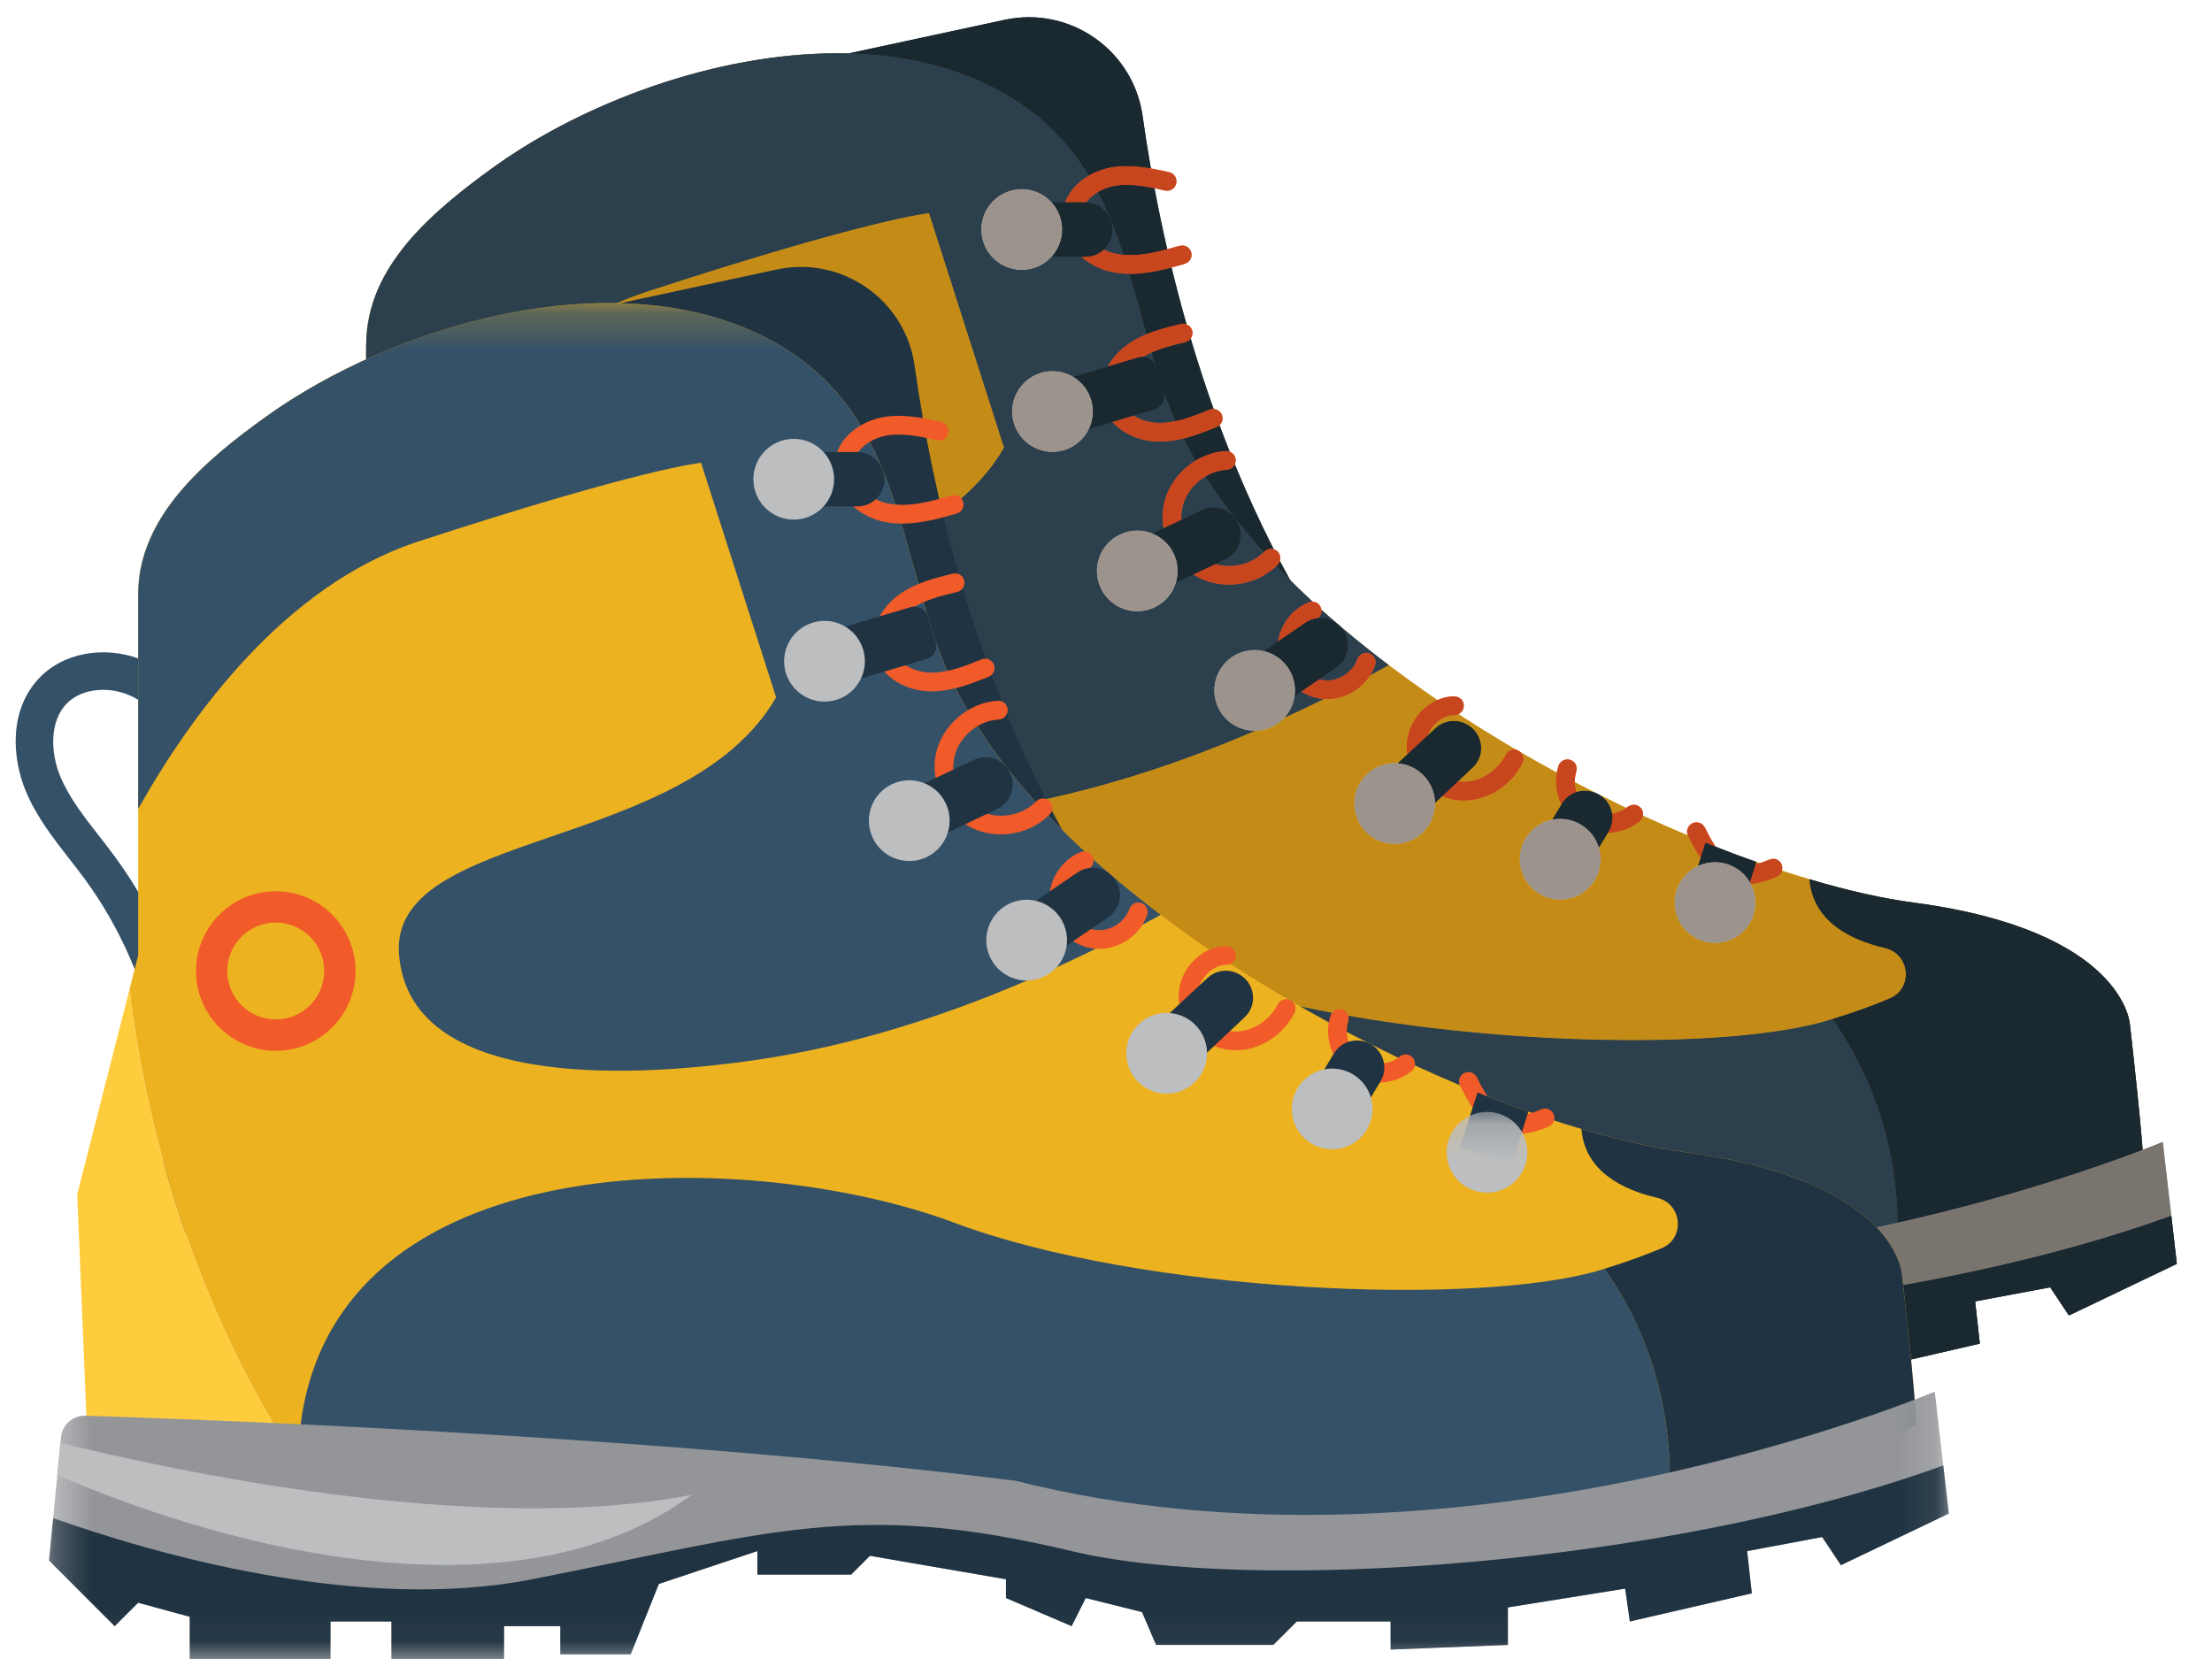 <svg width="60px" height="45px" viewBox="0 0 60 45" version="1.1" xmlns="http://www.w3.org/2000/svg" xmlns:xlink="http://www.w3.org/1999/xlink"><title>Group 9</title><desc>Created with Sketch.</desc><defs><polygon id="path-1" points="0.33 0.22 51.862 0.22 51.862 36.94 0.33 36.94"></polygon><polygon id="path-3" points="0.33 0.16 51.862 0.16 51.862 14.94 0.33 14.94"></polygon></defs><g id="Page-1" stroke="none" stroke-width="1" fill="none" fill-rule="evenodd"><g id="10444" transform="translate(-353, -352)"><g id="Group-9" transform="translate(353.425, 352.467)"><path d="M10.888,26.253 L9.9,26.006 C10.709,22.78 10.014,19.256 8.041,16.579 C7.912,16.404 7.777,16.231 7.642,16.058 C7.205,15.499 6.754,14.921 6.462,14.227 C6.095,13.351 5.975,12.013 6.85,11.124 C7.58,10.382 8.854,10.239 9.881,10.783 C10.659,11.196 11.305,11.966 11.75,13.009 L10.814,13.409 C10.568,12.832 10.124,12.065 9.404,11.683 C8.776,11.349 7.99,11.416 7.576,11.837 C7.085,12.336 7.135,13.199 7.401,13.833 C7.639,14.401 8.03,14.902 8.444,15.431 C8.585,15.612 8.726,15.792 8.861,15.975 C11.012,18.894 11.77,22.736 10.888,26.253" id="Fill-541" fill="#355168"></path><path d="M21.976,1.115 L26.824,0.071 C28.592,-0.31 30.314,0.886 30.567,2.677 C31.076,6.286 32.383,12.185 35.718,17.147 C21.849,12.694 21.849,2.642 21.976,1.115" id="Fill-542" fill="#203342"></path><path d="M57.349,27.326 C57.349,27.326 57.221,24.781 51.496,24.018 C50.661,23.908 49.699,23.695 48.656,23.382 C48.19,23.247 47.709,23.089 47.215,22.913 C46.765,22.756 46.304,22.58 45.836,22.392 C45.108,22.099 44.365,21.771 43.614,21.414 C43.177,21.203 42.734,20.982 42.294,20.753 C41.622,20.399 40.95,20.023 40.291,19.628 C39.856,19.366 39.423,19.096 39.001,18.816 C38.4,18.419 37.812,18.005 37.245,17.574 C37.034,17.417 36.825,17.254 36.621,17.091 C36.219,16.773 35.83,16.442 35.453,16.106 C34.807,15.523 34.204,14.92 33.659,14.299 C33.321,13.912 33.005,13.515 32.715,13.113 C32.107,12.274 31.616,11.406 31.272,10.52 C31.224,10.396 31.181,10.273 31.138,10.149 C31.02,9.805 30.916,9.462 30.817,9.121 C30.557,8.227 30.336,7.342 30.061,6.497 C29.896,5.988 29.712,5.492 29.489,5.021 C28.88,3.733 27.982,2.624 26.386,1.845 C22.33,-0.132 16.449,1.563 12.965,4.067 C11.367,5.217 9.507,6.751 9.507,8.876 L9.507,18.674 L9.271,19.598 C9.787,23.93 11.248,28.364 13.591,32.058 C13.684,32.071 13.777,32.083 13.871,32.095 C17.014,32.504 20.668,32.907 22.707,32.876 C23.137,32.871 23.493,32.846 23.758,32.797 C24.091,32.736 24.473,32.688 24.895,32.652 L25.055,32.639 C26.394,32.54 28.091,32.563 29.817,32.706 C29.936,32.716 30.056,32.726 30.173,32.739 C30.265,32.749 30.356,32.756 30.45,32.767 L30.527,32.774 L30.796,32.805 L30.886,32.815 C32.825,33.034 34.718,33.41 36.1,33.942 C40.808,34.197 52.386,34.96 57.73,31.398 C57.73,30.634 57.349,27.326 57.349,27.326" id="Fill-543" fill="#EDB220"></path><path d="M7.853,25.163 L7.858,25.275 L8.107,31.27 C8.107,31.27 10.579,31.663 13.591,32.058 C11.248,28.364 9.787,23.93 9.271,19.598 L7.853,25.163" id="Fill-544" fill="#FECC3D"></path><path d="M49.28,27.175 L49.205,27.199 C45.897,28.217 36.736,27.835 31.646,25.926 C26.318,23.929 15.179,23.613 13.953,31.128 C13.902,31.449 13.874,31.772 13.871,32.095 C17.014,32.504 20.668,32.907 22.707,32.876 C23.478,32.767 24.229,32.703 24.895,32.652 L25.055,32.639 L25.201,32.629 C26.73,32.517 28.282,32.568 29.817,32.706 C29.936,32.716 30.056,32.726 30.173,32.739 C30.267,32.746 30.359,32.756 30.45,32.767 L30.527,32.774 L30.768,32.8 L30.796,32.805 L30.886,32.815 C32.606,33.034 34.435,33.853 36.1,33.942 C39.284,34.114 45.608,34.517 51.023,33.66 C51.182,31.399 50.666,29.143 49.28,27.175" id="Fill-545" fill="#355168"></path><path d="M57.349,27.326 C57.349,27.326 57.221,24.781 51.496,24.018 C50.661,23.908 49.699,23.695 48.656,23.382 C48.748,24.518 49.748,25.024 50.707,25.248 C51.389,25.408 51.479,26.342 50.835,26.615 C50.425,26.79 49.915,26.978 49.28,27.175 C50.666,29.143 51.182,31.399 51.023,33.66 C53.616,33.249 56,32.551 57.73,31.398 C57.73,30.634 57.349,27.326 57.349,27.326" id="Fill-546" fill="#203342"></path><path d="M37.245,17.575 C33.793,19.468 30.041,20.981 26.123,21.531 C23.6,21.885 16.915,22.521 16.584,18.67 C16.289,15.218 24.351,15.917 26.811,11.676 L24.776,5.314 C24.776,5.314 23.249,5.441 17.014,7.477 C13.482,8.68 10.97,12.101 9.507,14.701 L9.507,8.876 C9.507,6.751 11.367,5.217 12.965,4.067 C16.449,1.563 22.33,-0.132 26.386,1.845 C27.982,2.624 28.88,3.733 29.489,5.021 C29.712,5.492 29.896,5.988 30.061,6.497 C30.336,7.342 30.557,8.227 30.817,9.121 C30.916,9.462 31.02,9.805 31.138,10.149 C31.181,10.273 31.224,10.396 31.272,10.52 C31.616,11.406 32.107,12.274 32.715,13.113 C33.005,13.515 33.321,13.912 33.659,14.299 C34.204,14.92 34.807,15.523 35.453,16.106 C35.83,16.442 36.219,16.773 36.621,17.091 C36.825,17.254 37.034,17.417 37.245,17.575" id="Fill-547" fill="#355168"></path><path d="M58.621,33.815 L55.694,35.215 L55.186,34.451 L53.15,34.833 L53.277,35.978 L49.969,36.742 L49.841,35.851 L46.661,36.36 L46.661,37.378 L43.48,37.505 L43.48,36.742 L40.935,36.742 L40.299,37.378 L37.118,37.378 L36.736,36.487 L35.209,36.105 L34.827,36.869 L33.046,36.105 L33.046,35.596 L29.356,34.96 L28.847,35.469 L26.302,35.469 L26.302,34.833 L23.63,35.724 L22.867,37.632 L20.958,37.632 L20.958,36.869 L19.432,36.869 L19.432,37.76 L16.378,37.76 L16.378,36.742 L14.724,36.742 L14.724,37.76 L10.907,37.76 L10.907,36.614 L9.507,36.233 L8.871,36.869 L7.089,35.088 L7.201,33.937 L7.397,31.896 L7.413,31.746 C7.446,31.405 7.736,31.151 8.077,31.161 C10.945,31.25 23.452,31.693 33.301,32.924 C45.388,35.978 58.239,30.507 58.239,30.507 L58.471,32.51 L58.621,33.815" id="Fill-548" fill="#939598"></path><path d="M30.232,6.962 C30.051,6.962 29.87,6.944 29.689,6.903 C28.963,6.735 28.266,6.055 28.404,5.247 C28.516,4.594 29.122,4.192 29.673,4.082 C30.206,3.977 30.741,4.08 31.289,4.204 C31.425,4.236 31.511,4.372 31.48,4.509 C31.449,4.646 31.313,4.732 31.176,4.701 C30.665,4.585 30.207,4.495 29.772,4.582 C29.404,4.655 28.976,4.921 28.906,5.333 C28.821,5.824 29.311,6.293 29.804,6.407 C30.381,6.54 31.013,6.359 31.571,6.2 C31.706,6.161 31.847,6.24 31.885,6.375 C31.924,6.51 31.846,6.651 31.71,6.69 C31.274,6.814 30.758,6.962 30.232,6.962" id="Fill-549" fill="#F15A29"></path><path d="M31.029,11.513 L30.93,11.51 C30.351,11.484 29.648,11.145 29.471,10.466 C29.309,9.839 29.684,9.228 30.128,8.901 C30.578,8.57 31.124,8.436 31.607,8.319 C31.742,8.286 31.881,8.37 31.914,8.506 C31.947,8.643 31.864,8.78 31.727,8.814 C31.27,8.925 30.797,9.04 30.43,9.311 C30.134,9.529 29.862,9.943 29.964,10.338 C30.071,10.749 30.542,10.983 30.953,11.002 C31.447,11.025 31.946,10.823 32.386,10.644 C32.517,10.591 32.665,10.654 32.717,10.784 C32.77,10.915 32.707,11.063 32.577,11.116 C32.138,11.294 31.598,11.513 31.029,11.513" id="Fill-550" fill="#F15A29"></path><path d="M32.905,15.391 C32.612,15.391 32.321,15.324 32.062,15.185 C31.371,14.813 30.979,13.954 31.15,13.187 C31.321,12.421 32.041,11.81 32.825,11.767 C32.964,11.76 33.085,11.867 33.093,12.007 C33.101,12.147 32.993,12.267 32.853,12.275 C32.288,12.307 31.77,12.746 31.647,13.298 C31.523,13.85 31.806,14.469 32.304,14.737 C32.802,15.006 33.474,14.901 33.867,14.495 C33.965,14.394 34.126,14.391 34.227,14.489 C34.328,14.587 34.33,14.748 34.233,14.849 C33.891,15.202 33.397,15.391 32.905,15.391" id="Fill-551" fill="#F15A29"></path><path d="M35.575,18.499 L35.46,18.494 C34.851,18.438 34.324,17.94 34.234,17.335 C34.144,16.73 34.504,16.1 35.071,15.87 C35.201,15.817 35.35,15.881 35.402,16.011 C35.455,16.141 35.393,16.289 35.262,16.342 C34.913,16.484 34.682,16.887 34.738,17.26 C34.793,17.633 35.13,17.953 35.506,17.987 C35.882,18.022 36.272,17.768 36.393,17.411 C36.439,17.279 36.584,17.208 36.717,17.253 C36.85,17.299 36.921,17.443 36.875,17.576 C36.69,18.118 36.144,18.499 35.575,18.499" id="Fill-552" fill="#F15A29"></path><path d="M39.277,21.247 L39.186,21.245 C38.445,21.201 37.809,20.613 37.737,19.906 C37.7,19.537 37.831,19.155 38.096,18.86 C38.344,18.583 38.683,18.423 39.023,18.421 L39.025,18.421 C39.165,18.421 39.279,18.534 39.279,18.674 C39.28,18.814 39.167,18.929 39.027,18.93 C38.829,18.931 38.628,19.03 38.474,19.2 C38.307,19.387 38.221,19.631 38.243,19.855 C38.289,20.305 38.734,20.708 39.215,20.736 C39.689,20.767 40.186,20.462 40.419,20.002 C40.483,19.877 40.636,19.826 40.761,19.89 C40.886,19.954 40.937,20.107 40.873,20.232 C40.561,20.848 39.928,21.247 39.277,21.247" id="Fill-553" fill="#F15A29"></path><path d="M43.162,22.124 C42.889,22.124 42.615,22.046 42.384,21.889 C41.884,21.547 41.659,20.883 41.848,20.308 C41.892,20.175 42.036,20.102 42.17,20.146 C42.303,20.19 42.376,20.334 42.332,20.468 C42.214,20.826 42.359,21.256 42.671,21.468 C42.982,21.68 43.435,21.659 43.726,21.419 C43.834,21.329 43.994,21.344 44.084,21.453 C44.174,21.561 44.159,21.721 44.05,21.811 C43.8,22.019 43.481,22.124 43.162,22.124" id="Fill-554" fill="#F15A29"></path><path d="M46.913,23.52 C46.024,23.52 45.624,22.727 45.363,22.208 C45.3,22.083 45.35,21.93 45.475,21.866 C45.601,21.803 45.754,21.853 45.817,21.979 C46.226,22.789 46.568,23.287 47.566,22.849 C47.695,22.792 47.845,22.851 47.902,22.98 C47.958,23.109 47.9,23.259 47.771,23.315 C47.443,23.459 47.159,23.52 46.913,23.52" id="Fill-555" fill="#F15A29"></path><path d="M29.018,6.497 L27.185,6.497 L27.185,5.021 L29.012,5.021 C29.31,5.021 29.577,5.202 29.691,5.478 L29.697,5.492 C29.893,5.971 29.535,6.497 29.018,6.497" id="Fill-556" fill="#203342"></path><path d="M31.139,10.153 C31.209,10.354 31.098,10.573 30.894,10.634 L29.44,11.07 L28.234,11.431 L27.811,10.019 L29.018,9.658 L30.46,9.227 C30.657,9.168 30.863,9.28 30.923,9.477 C30.99,9.701 31.061,9.925 31.138,10.149 L31.139,10.153" id="Fill-557" fill="#203342"></path><path d="M33.07,13.587 C33.36,13.958 33.239,14.499 32.814,14.701 L31.781,15.192 L30.644,15.732 L30.01,14.398 L31.148,13.859 L32.176,13.37 C32.483,13.224 32.852,13.307 33.061,13.575 L33.07,13.587" id="Fill-558" fill="#203342"></path><path d="M35.88,16.479 C36.246,16.793 36.219,17.366 35.822,17.638 L34.978,18.216 L33.937,18.928 L33.105,17.712 L34.14,17.002 L34.987,16.424 C35.258,16.239 35.62,16.256 35.869,16.47 L35.88,16.479" id="Fill-559" fill="#203342"></path><path d="M39.33,19.166 C39.794,19.387 39.895,20.001 39.521,20.352 L37.833,21.939 L36.822,20.865 L37.739,20.005 L38.515,19.284 C38.732,19.083 39.05,19.031 39.316,19.159 L39.33,19.166" id="Fill-560" fill="#203342"></path><path d="M42.911,21.068 C43.289,21.258 43.423,21.732 43.205,22.095 L43.121,22.234 L42.472,23.31 L41.21,22.549 L41.859,21.47 L41.942,21.333 C42.14,21.006 42.556,20.89 42.898,21.062 L42.911,21.068" id="Fill-561" fill="#203342"></path><path d="M47.215,22.913 L47.144,23.137 L46.765,24.338 L45.36,23.893 L45.739,22.692 L45.836,22.392 C46.304,22.58 46.765,22.756 47.215,22.913" id="Fill-562" fill="#203342"></path><path d="M28.385,5.759 C28.385,6.364 27.895,6.854 27.29,6.854 C26.685,6.854 26.194,6.364 26.194,5.759 C26.194,5.154 26.685,4.664 27.29,4.664 C27.895,4.664 28.385,5.154 28.385,5.759" id="Fill-563" fill="#BCBEC0"></path><path d="M29.173,10.381 C29.346,10.961 29.017,11.571 28.438,11.744 C27.858,11.918 27.248,11.589 27.075,11.009 C26.901,10.43 27.23,9.82 27.81,9.646 C28.389,9.473 29,9.802 29.173,10.381" id="Fill-564" fill="#BCBEC0"></path><path d="M31.412,14.55 C31.671,15.096 31.439,15.749 30.893,16.009 C30.346,16.268 29.693,16.036 29.434,15.49 C29.174,14.943 29.407,14.29 29.953,14.031 C30.499,13.771 31.152,14.003 31.412,14.55" id="Fill-565" fill="#BCBEC0"></path><path d="M34.511,17.642 C34.853,18.141 34.725,18.823 34.226,19.164 C33.727,19.506 33.045,19.378 32.704,18.879 C32.362,18.379 32.49,17.698 32.989,17.356 C33.488,17.015 34.17,17.143 34.511,17.642" id="Fill-566" fill="#BCBEC0"></path><path d="M38.203,20.58 C38.617,21.02 38.596,21.713 38.156,22.128 C37.715,22.542 37.022,22.521 36.608,22.081 C36.193,21.64 36.214,20.947 36.655,20.533 C37.095,20.118 37.788,20.139 38.203,20.58" id="Fill-567" fill="#BCBEC0"></path><path d="M42.46,21.902 C42.978,22.214 43.144,22.887 42.832,23.405 C42.519,23.923 41.846,24.089 41.328,23.777 C40.811,23.464 40.644,22.791 40.957,22.273 C41.269,21.756 41.942,21.589 42.46,21.902" id="Fill-568" fill="#BCBEC0"></path><path d="M46.425,22.971 C47.002,23.153 47.321,23.769 47.138,24.346 C46.956,24.922 46.34,25.242 45.764,25.059 C45.187,24.876 44.868,24.261 45.05,23.684 C45.233,23.108 45.849,22.788 46.425,22.971" id="Fill-569" fill="#BCBEC0"></path><path d="M58.621,33.815 L55.694,35.215 L55.186,34.451 L53.15,34.833 L53.277,35.978 L49.969,36.742 L49.841,35.851 L46.661,36.36 L46.661,37.378 L43.48,37.505 L43.48,36.742 L40.935,36.742 L40.299,37.378 L37.118,37.378 L36.736,36.487 L35.209,36.105 L34.827,36.869 L33.046,36.105 L33.046,35.596 L29.356,34.96 L28.847,35.469 L26.302,35.469 L26.302,34.833 L23.63,35.724 L22.867,37.632 L20.958,37.632 L20.958,36.869 L19.432,36.869 L19.432,37.76 L16.378,37.76 L16.378,36.742 L14.724,36.742 L14.724,37.76 L10.907,37.76 L10.907,36.614 L9.507,36.233 L8.871,36.869 L7.089,35.088 L7.201,33.937 C9.909,34.897 15.487,36.52 20.195,35.596 C26.684,34.324 28.974,33.433 34.827,34.833 C39.698,35.998 51.002,35.225 58.471,32.51 L58.621,33.815" id="Fill-570" fill="#203342"></path><path d="M24.521,33.306 C19.879,36.736 12.197,34.886 7.313,32.769 L7.397,31.896 C10.202,32.591 18.655,34.459 24.521,33.306" id="Fill-571" fill="#BCBEC0"></path><path d="M13.24,20.412 C12.512,20.412 11.925,19.824 11.925,19.099 C11.925,18.371 12.512,17.783 13.24,17.783 C13.965,17.783 14.553,18.371 14.553,19.099 C14.553,19.824 13.965,20.412 13.24,20.412 M13.24,16.936 C12.044,16.936 11.077,17.903 11.077,19.099 C11.077,20.292 12.044,21.262 13.24,21.262 C14.434,21.262 15.403,20.292 15.403,19.099 C15.403,17.903 14.434,16.936 13.24,16.936" id="Fill-572" fill="#F15A29"></path><path d="M7.089,35.088 C7.242,33.516 7.297,32.555 7.39,31.977 L7.313,32.769 L7.201,33.937 L7.089,35.088 M58.621,33.815 L58.471,32.51 L58.364,31.588 C58.494,32.713 58.468,32.488 58.621,33.815 M7.561,31.392 C7.665,31.218 7.812,31.162 8.041,31.161 C7.85,31.165 7.677,31.253 7.561,31.392 M8.103,31.162 C8.097,31.162 8.09,31.161 8.084,31.161 C8.091,31.161 8.097,31.161 8.103,31.162 C8.101,31.106 8.076,30.518 8.043,29.73 L8.103,31.162 M57.694,30.724 L57.694,30.724 C58.048,30.588 58.239,30.507 58.239,30.507 C58.234,30.509 58.045,30.589 57.694,30.724 M7.964,27.82 C7.908,26.486 7.857,25.243 7.853,25.163 L7.858,25.275 L7.964,27.82 M7.853,25.163 C8.626,22.131 8.958,20.827 9.128,20.16 L7.853,25.163 M51.301,23.991 C50.796,23.916 50.248,23.806 49.665,23.66 C50.213,23.797 50.765,23.912 51.301,23.991 M48.266,23.264 C48.149,23.228 48.032,23.191 47.913,23.152 C48.029,23.19 48.147,23.227 48.266,23.264 M47.902,22.98 C47.863,22.892 47.78,22.836 47.691,22.828 C47.695,22.828 47.699,22.828 47.703,22.828 C47.784,22.828 47.852,22.866 47.902,22.98 M47.308,22.946 C47.277,22.935 47.246,22.924 47.215,22.913 C46.853,22.786 46.485,22.648 46.111,22.501 C46.012,22.353 45.919,22.18 45.822,21.988 C45.918,22.179 46.011,22.351 46.11,22.499 C46.772,22.759 47.013,22.841 47.307,22.945 C47.381,22.922 47.451,22.894 47.516,22.871 C47.443,22.901 47.374,22.926 47.308,22.946 M45.356,22.195 C44.954,22.026 44.548,21.847 44.139,21.659 C44.139,21.658 44.139,21.656 44.139,21.655 C44.548,21.842 44.953,22.02 45.354,22.188 C45.355,22.19 45.356,22.192 45.356,22.195 M45.336,22.084 C45.336,22.022 45.36,21.967 45.399,21.926 C45.36,21.97 45.338,22.026 45.336,22.084 M45.817,21.979 C45.773,21.89 45.683,21.839 45.59,21.839 C45.586,21.839 45.582,21.839 45.578,21.839 C45.585,21.839 45.592,21.838 45.598,21.838 C45.683,21.838 45.768,21.88 45.817,21.979 M44.128,21.53 C44.118,21.502 44.104,21.476 44.084,21.453 C44.049,21.411 44.004,21.383 43.956,21.37 C44.041,21.388 44.103,21.45 44.128,21.53 M43.687,21.449 C43.663,21.437 43.639,21.426 43.614,21.414 C43.393,21.308 43.17,21.198 42.948,21.087 C43.198,21.212 43.47,21.345 43.685,21.447 C43.697,21.438 43.709,21.43 43.721,21.423 C43.71,21.432 43.698,21.441 43.687,21.449 M42.292,20.752 C42.291,20.752 42.291,20.751 42.291,20.751 C42.289,20.675 42.297,20.599 42.315,20.525 C42.302,20.594 42.289,20.67 42.292,20.752 M41.802,20.49 C41.48,20.315 41.158,20.134 40.838,19.95 C40.836,19.947 40.834,19.945 40.832,19.943 C41.122,20.11 41.444,20.291 41.803,20.486 C41.803,20.487 41.803,20.489 41.802,20.49 M42.34,20.339 C42.322,20.252 42.26,20.176 42.17,20.146 C42.299,20.189 42.337,20.254 42.34,20.339 M40.704,19.869 C40.702,19.869 40.699,19.868 40.696,19.868 C40.561,19.788 40.426,19.709 40.291,19.628 C39.902,19.394 39.515,19.153 39.135,18.905 C39.137,18.904 39.138,18.904 39.139,18.903 C39.506,19.143 40.005,19.463 40.704,19.869 M9.41,19.055 C9.066,18.193 8.619,17.37 8.068,16.616 C8.618,17.369 9.068,18.188 9.412,19.048 L9.41,19.055 M39.218,18.841 C39.257,18.796 39.28,18.737 39.279,18.674 C39.279,18.594 39.242,18.524 39.185,18.477 C39.315,18.564 39.317,18.734 39.218,18.841 M38.561,18.521 C38.113,18.215 37.673,17.899 37.245,17.574 C37.112,17.475 36.981,17.374 36.851,17.273 C37.411,17.709 37.984,18.122 38.566,18.519 C38.564,18.52 38.563,18.52 38.561,18.521 M38.786,18.448 C38.852,18.432 38.912,18.424 38.965,18.423 C38.905,18.427 38.845,18.435 38.786,18.448 M8.054,16.596 C8.05,16.591 8.045,16.585 8.041,16.579 C7.912,16.404 7.777,16.231 7.642,16.058 C7.205,15.499 6.754,14.921 6.462,14.227 C6.086,13.332 6.097,12.509 6.369,11.86 C6.05,12.653 6.186,13.57 6.462,14.227 C6.754,14.921 7.205,15.499 7.642,16.058 C7.777,16.231 7.912,16.404 8.041,16.579 C8.045,16.585 8.05,16.591 8.054,16.596 M35.631,16.263 C35.571,16.211 35.512,16.158 35.453,16.106 C35.442,16.096 35.431,16.086 35.419,16.075 C35.419,16.075 35.419,16.075 35.419,16.074 C35.489,16.138 35.56,16.2 35.631,16.263 M35.179,15.852 C35.178,15.852 35.177,15.852 35.176,15.852 C34.97,15.661 34.769,15.467 34.573,15.272 C34.477,15.099 34.383,14.926 34.292,14.752 C34.292,14.749 34.293,14.747 34.294,14.744 C34.386,14.92 34.476,15.096 34.573,15.27 C34.769,15.466 34.972,15.66 35.179,15.852 M8.444,15.431 C8.03,14.902 7.639,14.401 7.401,13.833 C7.135,13.199 7.085,12.336 7.576,11.837 C7.582,11.831 7.588,11.825 7.594,11.819 C7.026,12.371 6.992,13.572 8.444,15.431 M34.128,14.43 C34.127,14.429 34.125,14.429 34.124,14.429 C33.735,13.667 33.385,12.897 33.069,12.129 C33.07,12.128 33.07,12.127 33.071,12.126 C33.387,12.895 33.738,13.666 34.128,14.43 M32.935,11.786 C32.933,11.785 32.932,11.785 32.93,11.784 C32.835,11.545 32.743,11.305 32.654,11.067 C32.655,11.066 32.656,11.065 32.657,11.065 C32.746,11.305 32.839,11.545 32.935,11.786 M9.507,11.747 C9.283,11.611 9.041,11.525 8.801,11.488 C9.007,11.517 9.213,11.581 9.404,11.683 C9.439,11.701 9.473,11.721 9.507,11.741 L9.507,11.747 M7.292,10.782 C7.65,10.566 8.073,10.445 8.531,10.445 C8.756,10.445 8.99,10.474 9.228,10.535 C9.006,10.481 8.781,10.454 8.559,10.454 C8.105,10.454 7.664,10.566 7.292,10.782 M32.497,10.626 C32.496,10.626 32.494,10.626 32.493,10.626 C32.264,9.981 32.057,9.343 31.872,8.717 C31.873,8.717 31.873,8.716 31.874,8.715 C32.059,9.341 32.266,9.98 32.497,10.626 M9.507,10.619 L9.507,10.619 C9.507,9.988 9.479,9.43 9.507,8.9 L9.507,10.619 M31.761,8.33 C31.76,8.33 31.76,8.329 31.759,8.329 C31.609,7.805 31.475,7.29 31.353,6.789 C31.353,6.789 31.354,6.789 31.355,6.789 C31.476,7.29 31.611,7.804 31.761,8.33 M9.826,7.382 C10.02,6.918 10.323,6.443 10.795,5.923 C10.396,6.368 10.057,6.853 9.826,7.382 M31.398,6.777 C31.491,6.752 31.582,6.726 31.669,6.701 C31.588,6.731 31.493,6.753 31.398,6.777 M31.835,6.609 C31.888,6.546 31.909,6.46 31.885,6.375 C31.916,6.481 31.892,6.555 31.835,6.609 M31.885,6.375 C31.86,6.288 31.794,6.225 31.713,6.201 C31.792,6.215 31.853,6.264 31.885,6.375 M31.236,6.294 C31.104,5.719 30.989,5.166 30.89,4.639 C30.983,4.658 31.079,4.679 31.176,4.701 C31.195,4.705 31.214,4.707 31.233,4.707 C31.315,4.707 31.392,4.667 31.439,4.601 C31.397,4.664 31.329,4.709 31.241,4.709 C31.22,4.709 31.199,4.706 31.176,4.701 C31.079,4.679 30.985,4.659 30.892,4.64 C30.991,5.167 31.106,5.719 31.238,6.292 C31.336,6.266 31.434,6.233 31.523,6.214 C31.429,6.24 31.333,6.268 31.236,6.294 M31.483,4.408 C31.465,4.31 31.391,4.228 31.289,4.204 C31.409,4.232 31.47,4.316 31.483,4.408 M30.793,4.102 L30.792,4.102 C30.704,3.597 30.629,3.12 30.567,2.677 C30.346,1.111 29.002,-1.77635684e-14 27.485,-1.77635684e-14 C27.268,-1.77635684e-14 27.046,0.023 26.824,0.071 C27.046,0.023 27.268,-1.77635684e-14 27.486,-1.77635684e-14 C29.002,-1.77635684e-14 30.346,1.111 30.567,2.677 C30.629,3.119 30.704,3.597 30.793,4.102 M22.586,0.984 L22.586,0.984 L26.824,0.071 L22.586,0.984" id="Fill-573" fill="#D3C7BA"></path><path d="M9.412,19.048 C9.068,18.188 8.618,17.369 8.068,16.616 C8.068,16.616 8.068,16.615 8.067,16.615 C8.064,16.61 8.06,16.605 8.056,16.6 C8.055,16.599 8.055,16.598 8.054,16.596 C8.05,16.591 8.045,16.585 8.041,16.579 C7.912,16.404 7.777,16.231 7.642,16.058 C7.205,15.499 6.754,14.921 6.462,14.227 C6.186,13.57 6.05,12.653 6.369,11.86 C6.561,11.401 6.884,11.029 7.292,10.782 C7.664,10.566 8.105,10.454 8.559,10.454 C8.781,10.454 9.006,10.481 9.228,10.535 C9.32,10.559 9.413,10.587 9.507,10.621 L9.507,11.741 C9.473,11.721 9.439,11.701 9.404,11.683 C9.213,11.581 9.007,11.517 8.801,11.488 C8.712,11.475 8.623,11.468 8.535,11.468 C8.174,11.468 7.835,11.585 7.594,11.819 C7.588,11.825 7.582,11.831 7.576,11.837 C7.085,12.336 7.135,13.199 7.401,13.833 C7.639,14.401 8.03,14.902 8.444,15.431 C8.585,15.612 8.726,15.792 8.861,15.975 C9.094,16.291 9.307,16.62 9.507,16.956 L9.507,18.674 L9.412,19.048" id="Fill-574" fill="#2C3F4C"></path><path d="M34.573,15.272 C34.445,15.144 34.319,15.015 34.196,14.886 C34.208,14.874 34.221,14.861 34.233,14.849 C34.26,14.82 34.28,14.787 34.292,14.752 C34.383,14.926 34.477,15.099 34.573,15.272 M33.85,14.513 C33.785,14.442 33.722,14.371 33.659,14.299 C33.321,13.912 33.005,13.515 32.715,13.113 C32.559,12.897 32.41,12.679 32.269,12.459 C32.446,12.353 32.647,12.287 32.853,12.275 C32.95,12.27 33.031,12.211 33.069,12.129 C33.385,12.897 33.735,13.667 34.124,14.429 C34.1,14.421 34.075,14.418 34.05,14.418 C33.983,14.418 33.917,14.443 33.867,14.495 C33.861,14.501 33.856,14.507 33.85,14.513 M32.005,12.027 C31.889,11.829 31.78,11.629 31.678,11.428 C32.005,11.348 32.31,11.224 32.577,11.116 C32.606,11.104 32.632,11.087 32.654,11.067 C32.743,11.305 32.835,11.545 32.93,11.784 C32.901,11.773 32.869,11.767 32.837,11.767 C32.833,11.767 32.829,11.767 32.825,11.767 C32.535,11.783 32.253,11.877 32.005,12.027 M31.455,10.958 C31.39,10.812 31.329,10.667 31.272,10.52 C31.224,10.396 31.181,10.273 31.138,10.149 C31.135,10.141 31.132,10.132 31.129,10.124 C31.127,10.118 31.125,10.113 31.123,10.107 C31.123,10.107 31.123,10.106 31.123,10.105 C31.052,9.896 30.986,9.686 30.923,9.477 C30.922,9.475 30.921,9.472 30.92,9.47 C30.885,9.353 30.851,9.237 30.817,9.121 C30.814,9.112 30.812,9.103 30.809,9.094 C31.097,8.967 31.416,8.889 31.727,8.814 C31.788,8.799 31.838,8.764 31.872,8.717 C32.057,9.343 32.264,9.981 32.493,10.626 C32.49,10.625 32.486,10.625 32.482,10.625 C32.45,10.625 32.417,10.631 32.386,10.644 C32.095,10.762 31.778,10.891 31.455,10.958 M30.669,8.601 C30.514,8.046 30.367,7.497 30.206,6.961 C30.215,6.961 30.223,6.962 30.232,6.962 C30.621,6.962 31.004,6.881 31.353,6.789 C31.475,7.29 31.609,7.805 31.759,8.329 C31.73,8.318 31.699,8.312 31.667,8.312 C31.647,8.312 31.627,8.314 31.607,8.319 C31.306,8.392 30.981,8.471 30.669,8.601 M30.235,6.453 C30.171,6.453 30.107,6.45 30.044,6.445 C29.938,6.121 29.824,5.802 29.697,5.493 C29.697,5.492 29.697,5.492 29.697,5.492 L29.691,5.478 C29.69,5.477 29.69,5.476 29.69,5.476 C29.626,5.322 29.559,5.17 29.489,5.021 C29.445,4.928 29.399,4.836 29.352,4.745 C29.486,4.664 29.633,4.609 29.772,4.582 C29.893,4.558 30.016,4.547 30.142,4.547 C30.381,4.547 30.629,4.585 30.89,4.639 C30.989,5.166 31.104,5.719 31.236,6.294 C30.91,6.38 30.569,6.453 30.235,6.453 M29.103,4.3 C28.509,3.319 27.675,2.474 26.386,1.845 C26.374,1.839 26.363,1.834 26.351,1.828 C25.208,1.278 23.922,1.018 22.586,0.984 L26.824,0.071 C27.046,0.023 27.268,2.30926389e-14 27.485,2.30926389e-14 C29.002,2.30926389e-14 30.346,1.111 30.567,2.677 C30.629,3.12 30.704,3.597 30.792,4.102 C30.573,4.064 30.356,4.039 30.139,4.039 C29.983,4.039 29.828,4.052 29.673,4.082 C29.482,4.12 29.284,4.193 29.103,4.3" id="Fill-575" fill="#1A2830"></path><path d="M13.916,31.394 C13.66,31.382 13.408,31.37 13.163,31.359 C11.069,27.811 9.755,23.66 9.271,19.598 C9.318,19.415 9.349,19.293 9.41,19.055 L9.412,19.048 L9.507,18.674 L9.507,16.956 C9.507,15.791 9.507,15.187 9.507,14.701 C10.97,12.101 13.482,8.68 17.014,7.477 C23.249,5.441 24.776,5.314 24.776,5.314 L26.811,11.676 C24.351,15.917 16.289,15.218 16.584,18.67 C16.803,21.22 19.808,21.803 22.546,21.803 C23.943,21.803 25.27,21.651 26.123,21.531 C28.705,21.169 31.215,20.388 33.615,19.356 C33.826,19.354 34.039,19.292 34.226,19.164 C34.296,19.116 34.36,19.061 34.415,19 C34.772,18.837 35.127,18.668 35.479,18.495 L35.575,18.499 C36.045,18.499 36.499,18.239 36.747,17.844 C36.914,17.755 37.079,17.665 37.245,17.575 C37.111,17.474 36.978,17.372 36.846,17.269 C36.848,17.27 36.849,17.271 36.851,17.273 C36.981,17.374 37.112,17.475 37.245,17.574 C37.673,17.899 38.113,18.215 38.561,18.521 C38.389,18.596 38.23,18.711 38.096,18.86 C37.831,19.155 37.7,19.537 37.737,19.906 C37.74,19.936 37.744,19.965 37.749,19.995 L37.739,20.005 L37.49,20.238 C37.461,20.236 37.433,20.235 37.405,20.235 C37.136,20.235 36.866,20.334 36.655,20.533 C36.214,20.947 36.193,21.64 36.608,22.081 C36.823,22.31 37.114,22.425 37.405,22.425 C37.674,22.425 37.944,22.327 38.156,22.128 C38.389,21.908 38.505,21.61 38.5,21.312 L38.692,21.132 C38.847,21.195 39.014,21.235 39.186,21.245 L39.277,21.247 C39.928,21.247 40.561,20.848 40.873,20.232 C40.921,20.137 40.904,20.025 40.838,19.95 C41.158,20.134 41.48,20.315 41.802,20.49 C41.75,20.784 41.798,21.09 41.928,21.356 L41.859,21.47 L41.681,21.765 C41.39,21.823 41.122,21.999 40.957,22.273 C40.644,22.791 40.811,23.464 41.328,23.777 C41.505,23.884 41.701,23.935 41.893,23.935 C42.264,23.935 42.626,23.746 42.832,23.405 C42.998,23.131 43.029,22.812 42.944,22.527 L43.121,22.234 L43.187,22.124 C43.498,22.118 43.806,22.013 44.05,21.811 C44.099,21.771 44.129,21.716 44.139,21.659 C44.548,21.847 44.954,22.026 45.356,22.195 C45.358,22.199 45.361,22.204 45.363,22.208 C45.454,22.39 45.563,22.605 45.703,22.807 L45.636,23.02 C45.366,23.145 45.147,23.378 45.05,23.684 C44.868,24.261 45.187,24.876 45.764,25.059 C45.874,25.094 45.985,25.11 46.095,25.11 C46.559,25.11 46.991,24.812 47.138,24.346 C47.23,24.058 47.196,23.761 47.067,23.512 C47.276,23.492 47.509,23.43 47.771,23.315 C47.843,23.283 47.893,23.222 47.913,23.152 C48.032,23.191 48.149,23.228 48.266,23.264 C48.394,23.305 48.525,23.345 48.656,23.383 C48.749,24.518 49.749,25.025 50.707,25.248 C51.389,25.408 51.479,26.342 50.835,26.615 C50.425,26.79 49.915,26.978 49.28,27.175 L49.205,27.199 C48.022,27.563 46.088,27.748 43.861,27.748 C39.862,27.748 34.915,27.152 31.646,25.926 C29.735,25.21 27.076,24.71 24.396,24.71 C19.602,24.71 14.739,26.308 13.953,31.128 C13.939,31.216 13.926,31.305 13.916,31.394 M13.24,16.936 C12.044,16.936 11.077,17.903 11.077,19.099 C11.077,20.292 12.044,21.262 13.24,21.262 C14.434,21.262 15.403,20.292 15.403,19.099 C15.403,17.903 14.434,16.936 13.24,16.936 M47.195,22.977 L47.215,22.913 C46.853,22.786 46.485,22.648 46.111,22.501 C46.485,22.648 46.853,22.786 47.215,22.913 C47.246,22.924 47.277,22.935 47.308,22.946 C47.27,22.958 47.232,22.968 47.195,22.977 M43.301,21.604 C43.266,21.383 43.132,21.181 42.917,21.071 C42.927,21.076 42.937,21.081 42.948,21.087 C43.17,21.198 43.393,21.308 43.614,21.414 C43.639,21.426 43.663,21.437 43.687,21.449 C43.574,21.531 43.44,21.583 43.301,21.604 M42.891,21.058 C42.787,21.007 42.675,20.983 42.566,20.983 C42.488,20.983 42.412,20.995 42.339,21.019 C42.31,20.932 42.294,20.842 42.291,20.751 C42.291,20.751 42.291,20.752 42.292,20.752 C42.393,20.806 42.626,20.925 42.891,21.058 M39.281,20.738 C39.259,20.738 39.237,20.738 39.215,20.736 C39.184,20.735 39.154,20.731 39.123,20.726 L39.521,20.352 C39.895,20.001 39.794,19.387 39.33,19.166 L39.316,19.159 C39.218,19.112 39.114,19.09 39.009,19.09 C38.83,19.09 38.652,19.157 38.515,19.284 L38.298,19.486 C38.338,19.383 38.398,19.286 38.474,19.2 C38.628,19.03 38.829,18.931 39.027,18.93 C39.066,18.93 39.102,18.921 39.135,18.905 C39.515,19.153 39.902,19.394 40.291,19.628 C40.426,19.709 40.561,19.788 40.696,19.868 C40.68,19.864 40.663,19.863 40.647,19.863 C40.554,19.863 40.464,19.914 40.419,20.002 C40.197,20.441 39.734,20.738 39.281,20.738 M29.103,4.3 C28.509,3.319 27.675,2.474 26.386,1.845 C26.374,1.839 26.363,1.834 26.351,1.828 C26.363,1.834 26.374,1.839 26.386,1.845 C27.675,2.474 28.509,3.319 29.103,4.3" id="Fill-576" fill="#C48B17"></path><path d="M13.163,31.359 C10.807,31.251 9.002,31.19 8.103,31.162 L8.043,29.73 C8.043,29.728 8.043,29.725 8.043,29.723 L8.043,29.714 C8.043,29.711 8.042,29.708 8.042,29.705 L8.042,29.704 C8.042,29.7 8.042,29.696 8.042,29.692 L8.042,29.688 C8.018,29.124 7.991,28.461 7.964,27.82 L7.858,25.275 L7.853,25.163 L9.128,20.16 C9.128,20.159 9.129,20.158 9.129,20.157 L9.134,20.136 C9.134,20.136 9.134,20.136 9.134,20.135 L9.135,20.132 C9.198,19.884 9.239,19.726 9.271,19.598 C9.755,23.66 11.069,27.811 13.163,31.359" id="Fill-577" fill="#D29F2C"></path><path d="M41.18,33.851 C38.612,33.851 35.937,33.591 33.301,32.924 C26.823,32.114 19.195,31.645 13.916,31.394 C13.926,31.305 13.939,31.216 13.953,31.128 C14.739,26.308 19.602,24.71 24.396,24.71 C27.076,24.71 29.735,25.21 31.646,25.926 C34.915,27.152 39.862,27.748 43.861,27.748 C46.088,27.748 48.022,27.563 49.205,27.199 L49.28,27.175 C50.47,28.864 51.019,30.765 51.05,32.699 C48.237,33.33 44.814,33.851 41.18,33.851" id="Fill-578" fill="#2C3F4C"></path><path d="M51.05,32.699 C51.019,30.765 50.47,28.864 49.28,27.175 C49.915,26.978 50.425,26.79 50.835,26.615 C51.479,26.342 51.389,25.408 50.707,25.248 C49.749,25.025 48.749,24.518 48.656,23.383 C48.987,23.482 49.325,23.575 49.665,23.66 C50.248,23.806 50.796,23.916 51.301,23.991 C51.302,23.991 51.302,23.991 51.303,23.991 C51.31,23.992 51.318,23.993 51.326,23.994 C51.328,23.995 51.33,23.995 51.332,23.995 C51.339,23.996 51.347,23.997 51.354,23.998 C51.356,23.999 51.357,23.999 51.358,23.999 C51.366,24 51.373,24.001 51.381,24.002 C51.384,24.003 51.387,24.003 51.39,24.003 C51.396,24.004 51.401,24.005 51.407,24.006 C51.41,24.006 51.412,24.006 51.415,24.007 C51.423,24.008 51.43,24.009 51.438,24.01 C51.441,24.01 51.443,24.011 51.446,24.011 C51.452,24.012 51.458,24.013 51.463,24.013 C51.466,24.014 51.469,24.014 51.471,24.014 C51.479,24.016 51.487,24.017 51.496,24.018 C57.221,24.781 57.349,27.326 57.349,27.326 L57.349,27.327 C57.349,27.327 57.349,27.327 57.349,27.328 L57.349,27.329 C57.349,27.33 57.349,27.33 57.349,27.33 C57.349,27.331 57.349,27.331 57.349,27.331 C57.349,27.331 57.349,27.331 57.349,27.332 C57.349,27.332 57.349,27.332 57.349,27.333 C57.35,27.336 57.35,27.342 57.351,27.348 C57.351,27.35 57.352,27.351 57.352,27.353 C57.352,27.354 57.352,27.355 57.352,27.356 C57.352,27.357 57.352,27.357 57.352,27.358 C57.353,27.363 57.353,27.368 57.354,27.373 C57.354,27.376 57.355,27.379 57.355,27.382 C57.355,27.383 57.355,27.385 57.355,27.386 C57.356,27.386 57.356,27.387 57.356,27.388 C57.356,27.389 57.356,27.391 57.356,27.392 C57.356,27.393 57.356,27.393 57.356,27.394 C57.356,27.395 57.356,27.395 57.357,27.396 C57.357,27.398 57.357,27.4 57.357,27.402 C57.357,27.402 57.357,27.402 57.357,27.403 C57.358,27.404 57.358,27.405 57.358,27.406 C57.358,27.409 57.358,27.412 57.359,27.416 C57.359,27.42 57.36,27.424 57.36,27.428 C57.36,27.43 57.361,27.431 57.361,27.433 C57.364,27.462 57.368,27.495 57.372,27.533 C57.372,27.534 57.372,27.535 57.373,27.536 C57.373,27.541 57.374,27.545 57.374,27.55 C57.374,27.551 57.374,27.551 57.374,27.552 C57.375,27.554 57.375,27.557 57.375,27.559 C57.375,27.56 57.375,27.561 57.375,27.562 C57.376,27.564 57.376,27.566 57.376,27.568 C57.376,27.568 57.376,27.569 57.376,27.57 C57.377,27.572 57.377,27.573 57.377,27.575 C57.377,27.577 57.377,27.579 57.378,27.581 C57.446,28.19 57.619,29.75 57.694,30.724 C56.666,31.119 54.254,31.98 51.05,32.699" id="Fill-579" fill="#1A2830"></path><path d="M22.546,21.803 C19.808,21.803 16.803,21.22 16.584,18.67 C16.289,15.218 24.351,15.917 26.811,11.676 L24.776,5.314 C24.776,5.314 23.249,5.441 17.014,7.477 C13.482,8.68 10.97,12.101 9.507,14.701 C9.507,13.962 9.507,13.497 9.507,11.747 L9.507,8.9 C9.534,8.381 9.615,7.889 9.826,7.382 C10.057,6.853 10.396,6.368 10.795,5.923 C11.301,5.368 12,4.762 12.965,4.067 C15.384,2.328 18.959,0.98 22.276,0.98 C22.378,0.98 22.481,0.981 22.583,0.984 L22.586,0.984 C23.922,1.018 25.208,1.278 26.351,1.828 C26.363,1.834 26.374,1.839 26.386,1.845 C27.675,2.474 28.509,3.319 29.103,4.3 C28.824,4.464 28.584,4.706 28.465,5.021 L28.099,5.021 C27.899,4.802 27.61,4.664 27.29,4.664 C26.685,4.664 26.194,5.154 26.194,5.759 C26.194,6.364 26.685,6.854 27.29,6.854 C27.61,6.854 27.899,6.717 28.099,6.497 L28.902,6.497 C29.129,6.695 29.407,6.838 29.689,6.903 C29.861,6.942 30.034,6.96 30.206,6.961 C30.367,7.497 30.514,8.046 30.669,8.601 C30.481,8.679 30.297,8.776 30.128,8.901 C29.932,9.045 29.749,9.245 29.62,9.478 L29.018,9.658 L28.688,9.756 C28.52,9.656 28.325,9.6 28.124,9.6 C28.02,9.6 27.915,9.615 27.81,9.646 C27.23,9.82 26.901,10.43 27.075,11.009 C27.217,11.484 27.652,11.791 28.123,11.791 C28.227,11.791 28.333,11.776 28.438,11.744 C28.746,11.652 28.983,11.437 29.111,11.168 L29.44,11.07 L29.747,10.978 C30.051,11.318 30.521,11.492 30.93,11.51 L31.029,11.513 C31.251,11.513 31.469,11.479 31.678,11.428 C31.78,11.629 31.889,11.829 32.005,12.027 C31.583,12.284 31.257,12.705 31.15,13.187 C31.1,13.41 31.098,13.64 31.137,13.864 L30.837,14.006 C30.706,13.953 30.565,13.924 30.422,13.924 C30.265,13.924 30.105,13.958 29.953,14.031 C29.407,14.29 29.174,14.943 29.434,15.49 C29.621,15.884 30.014,16.115 30.424,16.115 C30.581,16.115 30.741,16.081 30.893,16.009 C31.182,15.872 31.383,15.624 31.47,15.34 L31.781,15.192 L31.944,15.115 C31.983,15.14 32.022,15.163 32.062,15.185 C32.321,15.324 32.612,15.391 32.905,15.391 C33.379,15.391 33.856,15.216 34.196,14.886 C34.508,15.213 34.835,15.535 35.176,15.852 C35.173,15.852 35.17,15.852 35.166,15.852 C35.135,15.852 35.102,15.858 35.071,15.87 C34.629,16.05 34.313,16.471 34.238,16.935 L34.14,17.002 L33.859,17.195 C33.776,17.175 33.692,17.165 33.606,17.165 C33.393,17.165 33.178,17.227 32.989,17.356 C32.49,17.698 32.362,18.379 32.704,18.879 C32.916,19.189 33.259,19.356 33.608,19.356 C33.611,19.356 33.613,19.356 33.615,19.356 C31.215,20.388 28.705,21.169 26.123,21.531 C25.27,21.651 23.943,21.803 22.546,21.803 M34.415,19 C34.568,18.834 34.662,18.627 34.692,18.411 L34.87,18.29 C35.047,18.402 35.248,18.474 35.46,18.494 L35.479,18.495 C35.127,18.668 34.772,18.837 34.415,19 M35.577,17.99 C35.553,17.99 35.53,17.989 35.506,17.987 C35.455,17.982 35.404,17.972 35.355,17.957 L35.822,17.638 C36.212,17.371 36.245,16.814 35.9,16.497 C36.21,16.762 36.526,17.019 36.846,17.269 C36.978,17.372 37.111,17.474 37.245,17.575 C37.079,17.665 36.914,17.755 36.747,17.844 C36.8,17.76 36.843,17.671 36.875,17.576 C36.921,17.443 36.85,17.299 36.717,17.253 C36.689,17.244 36.662,17.239 36.634,17.239 C36.528,17.239 36.43,17.306 36.393,17.411 C36.279,17.746 35.93,17.99 35.577,17.99 M35.851,16.455 C35.72,16.35 35.56,16.296 35.4,16.296 C35.377,16.296 35.355,16.298 35.332,16.3 C35.397,16.245 35.43,16.16 35.419,16.075 C35.431,16.086 35.442,16.096 35.453,16.106 C35.512,16.158 35.571,16.211 35.631,16.263 C35.704,16.328 35.777,16.392 35.851,16.455 M32.911,14.886 C32.784,14.886 32.658,14.868 32.538,14.833 L32.814,14.701 C33.239,14.499 33.36,13.958 33.07,13.587 L33.061,13.575 C32.921,13.395 32.709,13.298 32.492,13.298 C32.385,13.298 32.278,13.322 32.176,13.37 L31.62,13.634 C31.614,13.522 31.622,13.409 31.647,13.298 C31.725,12.948 31.962,12.643 32.269,12.459 C32.41,12.679 32.559,12.897 32.715,13.113 C33.005,13.515 33.321,13.912 33.659,14.299 C33.722,14.371 33.785,14.442 33.85,14.513 C33.604,14.756 33.256,14.886 32.911,14.886 M31.033,11.004 C31.006,11.004 30.98,11.003 30.953,11.002 C30.74,10.992 30.511,10.925 30.325,10.805 L30.894,10.634 C31.098,10.573 31.209,10.354 31.139,10.153 L31.138,10.149 C31.135,10.141 31.132,10.132 31.129,10.124 C31.132,10.132 31.135,10.141 31.138,10.149 C31.181,10.273 31.224,10.396 31.272,10.52 C31.329,10.667 31.39,10.812 31.455,10.958 C31.315,10.986 31.174,11.004 31.033,11.004 M30.92,9.47 C30.871,9.317 30.732,9.217 30.58,9.212 C30.653,9.168 30.73,9.129 30.809,9.094 C30.812,9.103 30.814,9.112 30.817,9.121 C30.851,9.237 30.885,9.353 30.92,9.47 M30.044,6.445 C29.963,6.437 29.883,6.425 29.804,6.407 C29.707,6.384 29.61,6.348 29.517,6.301 C29.727,6.104 29.818,5.789 29.697,5.493 C29.824,5.802 29.938,6.121 30.044,6.445 M29.69,5.476 C29.579,5.21 29.326,5.033 29.04,5.022 C29.122,4.91 29.231,4.817 29.352,4.745 C29.399,4.836 29.445,4.928 29.489,5.021 C29.559,5.17 29.626,5.322 29.69,5.476" id="Fill-580" fill="#2C3F4C"></path><path d="M17.166,35.871 C13.283,35.871 9.344,34.696 7.201,33.937 L7.089,35.088 L7.201,33.937 L7.313,32.769 L7.39,31.977 L7.313,32.769 C10.238,34.037 14.165,35.209 17.842,35.209 C20.306,35.209 22.659,34.682 24.521,33.306 C23.193,33.567 21.732,33.673 20.234,33.673 C15.122,33.673 9.576,32.436 7.403,31.898 C7.444,31.668 7.493,31.505 7.561,31.392 C7.677,31.253 7.85,31.165 8.041,31.161 C8.044,31.161 8.047,31.161 8.05,31.161 C8.061,31.161 8.073,31.161 8.084,31.161 C8.09,31.161 8.097,31.162 8.103,31.162 C9.002,31.19 10.807,31.251 13.163,31.359 C13.408,31.37 13.66,31.382 13.916,31.394 C19.195,31.645 26.823,32.114 33.301,32.924 C35.937,33.591 38.612,33.851 41.18,33.851 C44.814,33.851 48.237,33.33 51.05,32.699 C54.254,31.98 56.666,31.119 57.694,30.724 C58.045,30.589 58.234,30.509 58.239,30.507 C58.293,30.971 58.333,31.318 58.364,31.588 L58.471,32.51 L58.621,33.815 L58.471,32.51 C53.246,34.409 46.145,35.358 40.681,35.358 C38.335,35.358 36.291,35.183 34.827,34.833 C32.724,34.33 31.081,34.123 29.537,34.123 C26.786,34.123 24.352,34.781 20.195,35.596 C19.212,35.789 18.191,35.871 17.166,35.871" id="Fill-581" fill="#7A746F"></path><path d="M30.232,6.962 C30.223,6.962 30.215,6.961 30.206,6.961 C30.034,6.96 29.861,6.942 29.689,6.903 C29.407,6.838 29.129,6.695 28.902,6.497 L29.018,6.497 C29.214,6.497 29.388,6.421 29.517,6.301 C29.61,6.348 29.707,6.384 29.804,6.407 C29.883,6.425 29.963,6.437 30.044,6.445 C30.107,6.45 30.171,6.453 30.235,6.453 C30.569,6.453 30.91,6.38 31.236,6.294 C31.333,6.268 31.429,6.24 31.523,6.214 C31.571,6.203 31.617,6.196 31.659,6.196 C31.678,6.196 31.696,6.198 31.713,6.201 C31.794,6.225 31.86,6.288 31.885,6.375 C31.909,6.46 31.888,6.546 31.835,6.609 C31.794,6.648 31.736,6.677 31.669,6.701 C31.582,6.726 31.491,6.752 31.398,6.777 C31.384,6.781 31.369,6.784 31.354,6.788 C31.354,6.788 31.354,6.788 31.355,6.789 C31.354,6.789 31.353,6.789 31.353,6.789 C31.004,6.881 30.621,6.962 30.232,6.962 M29.04,5.022 C29.031,5.021 29.021,5.021 29.012,5.021 L28.465,5.021 C28.584,4.706 28.824,4.464 29.103,4.3 C29.284,4.193 29.482,4.12 29.673,4.082 C29.828,4.052 29.983,4.039 30.139,4.039 C30.356,4.039 30.573,4.064 30.792,4.102 L30.793,4.102 L30.793,4.103 C30.957,4.132 31.122,4.167 31.289,4.204 C31.391,4.228 31.465,4.31 31.483,4.408 C31.492,4.475 31.476,4.545 31.439,4.601 C31.392,4.667 31.315,4.707 31.233,4.707 C31.214,4.707 31.195,4.705 31.176,4.701 C31.079,4.679 30.983,4.658 30.89,4.639 C30.629,4.585 30.381,4.547 30.142,4.547 C30.016,4.547 29.893,4.558 29.772,4.582 C29.633,4.609 29.486,4.664 29.352,4.745 C29.231,4.817 29.122,4.91 29.04,5.022" id="Fill-582" fill="#C7461E"></path><path d="M31.029,11.513 L30.93,11.51 C30.521,11.492 30.051,11.318 29.747,10.978 L30.325,10.805 C30.511,10.925 30.74,10.992 30.953,11.002 C30.98,11.003 31.006,11.004 31.033,11.004 C31.174,11.004 31.315,10.986 31.455,10.958 C31.778,10.891 32.095,10.762 32.386,10.644 C32.417,10.631 32.45,10.625 32.482,10.625 C32.486,10.625 32.49,10.625 32.493,10.626 C32.494,10.626 32.496,10.626 32.497,10.626 C32.497,10.626 32.497,10.627 32.497,10.628 C32.636,10.637 32.725,10.742 32.735,10.858 C32.735,10.859 32.735,10.86 32.735,10.861 C32.738,10.892 32.734,10.923 32.726,10.952 C32.714,10.992 32.691,11.03 32.656,11.063 C32.656,11.064 32.656,11.064 32.657,11.065 C32.656,11.065 32.655,11.066 32.654,11.067 C32.632,11.087 32.606,11.104 32.577,11.116 C32.31,11.224 32.005,11.348 31.678,11.428 C31.469,11.479 31.251,11.513 31.029,11.513 M29.62,9.478 C29.749,9.245 29.932,9.045 30.128,8.901 C30.297,8.776 30.481,8.679 30.669,8.601 C30.981,8.471 31.306,8.392 31.607,8.319 C31.627,8.314 31.647,8.312 31.667,8.312 C31.699,8.312 31.73,8.318 31.759,8.329 C31.76,8.329 31.76,8.33 31.761,8.33 C31.761,8.332 31.762,8.334 31.762,8.335 C31.838,8.367 31.888,8.423 31.909,8.488 C31.911,8.494 31.913,8.5 31.914,8.506 C31.917,8.517 31.919,8.527 31.92,8.538 C31.926,8.596 31.911,8.657 31.873,8.711 C31.873,8.713 31.873,8.714 31.874,8.715 C31.873,8.716 31.873,8.717 31.872,8.717 C31.838,8.764 31.788,8.799 31.727,8.814 C31.416,8.889 31.097,8.967 30.809,9.094 C30.73,9.129 30.653,9.168 30.58,9.212 C30.575,9.212 30.571,9.212 30.566,9.212 C30.531,9.212 30.495,9.217 30.46,9.227 L29.62,9.478" id="Fill-583" fill="#C7461E"></path><path d="M32.905,15.391 C32.612,15.391 32.321,15.324 32.062,15.185 C32.022,15.163 31.983,15.14 31.944,15.115 L32.538,14.833 C32.658,14.868 32.784,14.886 32.911,14.886 C33.256,14.886 33.604,14.756 33.85,14.513 C33.856,14.507 33.861,14.501 33.867,14.495 C33.917,14.443 33.983,14.418 34.05,14.418 C34.075,14.418 34.1,14.421 34.124,14.429 C34.125,14.429 34.127,14.429 34.128,14.43 C34.128,14.431 34.129,14.432 34.129,14.432 C34.176,14.448 34.214,14.473 34.242,14.505 C34.248,14.512 34.254,14.52 34.26,14.528 C34.301,14.588 34.312,14.666 34.292,14.74 C34.292,14.741 34.293,14.743 34.294,14.744 C34.293,14.747 34.292,14.749 34.292,14.752 C34.28,14.787 34.26,14.82 34.233,14.849 C34.221,14.861 34.208,14.874 34.196,14.886 C33.856,15.216 33.379,15.391 32.905,15.391 M31.137,13.864 C31.098,13.64 31.1,13.41 31.15,13.187 C31.257,12.705 31.583,12.284 32.005,12.027 C32.253,11.877 32.535,11.783 32.825,11.767 C32.829,11.767 32.833,11.767 32.837,11.767 C32.869,11.767 32.901,11.773 32.93,11.784 C32.932,11.785 32.933,11.785 32.935,11.786 C32.935,11.787 32.936,11.788 32.936,11.789 C33,11.816 33.05,11.865 33.075,11.926 C33.081,11.941 33.086,11.956 33.089,11.972 C33.098,12.019 33.093,12.07 33.069,12.122 C33.07,12.124 33.07,12.125 33.071,12.126 C33.07,12.127 33.07,12.128 33.069,12.129 C33.031,12.211 32.95,12.27 32.853,12.275 C32.647,12.287 32.446,12.353 32.269,12.459 C31.962,12.643 31.725,12.948 31.647,13.298 C31.622,13.409 31.614,13.522 31.62,13.634 L31.148,13.859 L31.137,13.864" id="Fill-584" fill="#C7461E"></path><path d="M35.575,18.499 L35.479,18.495 L35.46,18.494 C35.248,18.474 35.047,18.402 34.87,18.29 L34.978,18.216 L35.355,17.957 C35.404,17.972 35.455,17.982 35.506,17.987 C35.53,17.989 35.553,17.99 35.577,17.99 C35.93,17.99 36.279,17.746 36.393,17.411 C36.43,17.306 36.528,17.239 36.634,17.239 C36.662,17.239 36.689,17.244 36.717,17.253 C36.85,17.299 36.921,17.443 36.875,17.576 C36.843,17.671 36.8,17.76 36.747,17.844 C36.499,18.239 36.045,18.499 35.575,18.499 M34.238,16.935 C34.313,16.471 34.629,16.05 35.071,15.87 C35.102,15.858 35.135,15.852 35.166,15.852 C35.17,15.852 35.173,15.852 35.176,15.852 C35.177,15.852 35.178,15.852 35.179,15.852 C35.18,15.853 35.18,15.853 35.181,15.854 C35.223,15.856 35.264,15.868 35.299,15.889 C35.314,15.898 35.328,15.908 35.34,15.92 C35.377,15.955 35.404,16.005 35.414,16.069 C35.415,16.071 35.417,16.072 35.419,16.074 C35.419,16.075 35.419,16.075 35.419,16.075 C35.43,16.16 35.397,16.245 35.332,16.3 C35.212,16.311 35.093,16.352 34.987,16.424 L34.238,16.935" id="Fill-585" fill="#C7461E"></path><path d="M39.277,21.247 L39.186,21.245 C39.014,21.235 38.847,21.195 38.692,21.132 L38.751,21.076 L39.123,20.726 C39.154,20.731 39.184,20.735 39.215,20.736 C39.237,20.738 39.259,20.738 39.281,20.738 C39.734,20.738 40.197,20.441 40.419,20.002 C40.464,19.914 40.554,19.863 40.647,19.863 C40.663,19.863 40.68,19.864 40.696,19.868 C40.699,19.868 40.702,19.869 40.704,19.869 C40.746,19.894 40.789,19.918 40.832,19.943 C40.834,19.945 40.836,19.947 40.838,19.95 C40.904,20.025 40.921,20.137 40.873,20.232 C40.561,20.848 39.928,21.247 39.277,21.247 M37.749,19.995 C37.744,19.965 37.74,19.936 37.737,19.906 C37.7,19.537 37.831,19.155 38.096,18.86 C38.23,18.711 38.389,18.596 38.561,18.521 C38.563,18.52 38.564,18.52 38.566,18.519 C38.567,18.52 38.569,18.521 38.57,18.522 C38.649,18.488 38.721,18.464 38.786,18.448 C38.845,18.435 38.905,18.427 38.965,18.423 C38.968,18.423 38.971,18.423 38.974,18.423 C39.065,18.423 39.134,18.444 39.185,18.477 C39.242,18.524 39.279,18.594 39.279,18.674 C39.28,18.737 39.257,18.796 39.218,18.841 C39.196,18.865 39.169,18.886 39.137,18.902 C39.137,18.902 39.138,18.903 39.139,18.903 C39.138,18.904 39.137,18.904 39.135,18.905 C39.102,18.921 39.066,18.93 39.027,18.93 C38.829,18.931 38.628,19.03 38.474,19.2 C38.398,19.286 38.338,19.383 38.298,19.486 L37.749,19.995" id="Fill-586" fill="#C7461E"></path><path d="M43.187,22.124 L43.205,22.095 C43.297,21.941 43.327,21.767 43.301,21.604 C43.44,21.583 43.574,21.531 43.687,21.449 C43.698,21.441 43.71,21.432 43.721,21.423 C43.787,21.382 43.85,21.364 43.905,21.364 C43.923,21.364 43.94,21.366 43.956,21.37 C44.004,21.383 44.049,21.411 44.084,21.453 C44.104,21.476 44.118,21.502 44.128,21.53 C44.14,21.568 44.144,21.611 44.137,21.654 C44.138,21.654 44.139,21.654 44.139,21.655 C44.139,21.656 44.139,21.658 44.139,21.659 C44.129,21.716 44.099,21.771 44.05,21.811 C43.806,22.013 43.498,22.118 43.187,22.124 M41.928,21.356 C41.798,21.09 41.75,20.784 41.802,20.49 C41.803,20.489 41.803,20.487 41.803,20.486 C41.804,20.486 41.805,20.487 41.806,20.487 L41.848,20.308 C41.884,20.201 41.983,20.133 42.089,20.133 C42.116,20.133 42.143,20.137 42.17,20.146 C42.26,20.176 42.322,20.252 42.34,20.339 C42.341,20.393 42.328,20.456 42.315,20.525 C42.297,20.599 42.289,20.675 42.291,20.751 C42.294,20.842 42.31,20.932 42.339,21.019 C42.178,21.071 42.036,21.178 41.942,21.333 L41.928,21.356" id="Fill-587" fill="#C7461E"></path><path d="M47.067,23.512 C47.059,23.496 47.05,23.48 47.041,23.464 L47.144,23.137 L47.195,22.977 C47.232,22.968 47.27,22.958 47.308,22.946 C47.374,22.926 47.443,22.901 47.516,22.871 C47.579,22.848 47.638,22.831 47.691,22.828 C47.78,22.836 47.863,22.892 47.902,22.98 L47.91,23.151 C47.911,23.151 47.912,23.151 47.913,23.152 C47.893,23.222 47.843,23.283 47.771,23.315 C47.509,23.43 47.276,23.492 47.067,23.512 M45.703,22.807 C45.563,22.605 45.454,22.39 45.363,22.208 C45.361,22.204 45.358,22.199 45.356,22.195 C45.356,22.192 45.355,22.19 45.354,22.188 C45.355,22.189 45.356,22.189 45.358,22.19 C45.343,22.153 45.336,22.117 45.336,22.084 C45.338,22.026 45.36,21.97 45.399,21.926 C45.445,21.876 45.51,21.845 45.578,21.839 C45.582,21.839 45.586,21.839 45.59,21.839 C45.683,21.839 45.773,21.89 45.817,21.979 C45.819,21.982 45.82,21.985 45.822,21.988 C45.919,22.18 46.012,22.353 46.111,22.501 C46.019,22.465 45.928,22.429 45.836,22.392 L45.739,22.692 L45.703,22.807" id="Fill-588" fill="#C7461E"></path><path d="M29.018,6.497 L28.099,6.497 C28.276,6.302 28.385,6.043 28.385,5.759 C28.385,5.475 28.277,5.216 28.099,5.021 L29.012,5.021 C29.021,5.021 29.031,5.021 29.04,5.022 C29.326,5.033 29.579,5.21 29.69,5.476 C29.69,5.476 29.69,5.477 29.691,5.478 L29.697,5.492 C29.697,5.492 29.697,5.492 29.697,5.493 C29.818,5.789 29.727,6.104 29.517,6.301 C29.388,6.421 29.214,6.497 29.018,6.497" id="Fill-589" fill="#1A2830"></path><path d="M29.111,11.168 C29.225,10.931 29.254,10.653 29.173,10.381 C29.091,10.109 28.914,9.892 28.688,9.756 L29.018,9.658 L29.62,9.478 L30.46,9.227 C30.495,9.217 30.531,9.212 30.566,9.212 C30.571,9.212 30.575,9.212 30.58,9.212 C30.732,9.217 30.871,9.317 30.92,9.47 C30.921,9.472 30.922,9.475 30.923,9.477 C30.986,9.686 31.052,9.896 31.123,10.105 C31.123,10.106 31.123,10.107 31.123,10.107 C31.125,10.113 31.127,10.118 31.129,10.124 C31.132,10.132 31.135,10.141 31.138,10.149 L31.139,10.153 C31.209,10.354 31.098,10.573 30.894,10.634 L30.325,10.805 L29.747,10.978 L29.44,11.07 L29.111,11.168" id="Fill-590" fill="#1A2830"></path><path d="M31.47,15.34 C31.547,15.088 31.534,14.807 31.412,14.55 C31.29,14.293 31.081,14.106 30.837,14.006 L31.137,13.864 L31.148,13.859 L31.62,13.634 L32.176,13.37 C32.278,13.322 32.385,13.298 32.492,13.298 C32.709,13.298 32.921,13.395 33.061,13.575 L33.07,13.587 C33.36,13.958 33.239,14.499 32.814,14.701 L32.538,14.833 L31.944,15.115 L31.781,15.192 L31.47,15.34" id="Fill-591" fill="#1A2830"></path><path d="M34.692,18.411 C34.728,18.151 34.671,17.876 34.511,17.642 C34.351,17.408 34.115,17.255 33.859,17.195 L34.14,17.002 L34.238,16.935 L34.987,16.424 C35.093,16.352 35.212,16.311 35.332,16.3 C35.355,16.298 35.377,16.296 35.4,16.296 C35.56,16.296 35.72,16.35 35.851,16.455 C35.867,16.469 35.884,16.483 35.9,16.497 C36.245,16.814 36.212,17.371 35.822,17.638 L35.355,17.957 L34.978,18.216 L34.87,18.29 L34.692,18.411" id="Fill-592" fill="#1A2830"></path><path d="M38.5,21.312 C38.496,21.049 38.397,20.786 38.203,20.58 C38.008,20.373 37.752,20.259 37.49,20.238 L37.739,20.005 L37.749,19.995 L38.298,19.486 L38.515,19.284 C38.652,19.157 38.83,19.09 39.009,19.09 C39.114,19.09 39.218,19.112 39.316,19.159 L39.33,19.166 C39.794,19.387 39.895,20.001 39.521,20.352 L39.123,20.726 L38.751,21.076 L38.692,21.132 L38.5,21.312" id="Fill-593" fill="#1A2830"></path><path d="M42.944,22.527 C42.869,22.275 42.703,22.049 42.46,21.902 C42.283,21.795 42.088,21.744 41.895,21.744 C41.823,21.744 41.752,21.751 41.681,21.765 L41.859,21.47 L41.928,21.356 L41.942,21.333 C42.036,21.178 42.178,21.071 42.339,21.019 C42.412,20.995 42.488,20.983 42.566,20.983 C42.675,20.983 42.787,21.007 42.891,21.058 C42.9,21.063 42.908,21.067 42.917,21.071 C43.132,21.181 43.266,21.383 43.301,21.604 C43.327,21.767 43.297,21.941 43.205,22.095 L43.187,22.124 L43.121,22.234 L42.944,22.527" id="Fill-594" fill="#1A2830"></path><path d="M47.041,23.464 C46.909,23.237 46.695,23.056 46.425,22.971 C46.315,22.936 46.204,22.919 46.094,22.919 C45.934,22.919 45.778,22.955 45.636,23.02 L45.703,22.807 L45.739,22.692 L45.836,22.392 C45.928,22.429 46.019,22.465 46.111,22.501 C46.485,22.648 46.853,22.786 47.215,22.913 L47.195,22.977 L47.144,23.137 L47.041,23.464" id="Fill-595" fill="#1A2830"></path><path d="M27.29,6.854 C26.685,6.854 26.194,6.364 26.194,5.759 C26.194,5.154 26.685,4.664 27.29,4.664 C27.61,4.664 27.899,4.802 28.099,5.021 C28.277,5.216 28.385,5.475 28.385,5.759 C28.385,6.043 28.276,6.302 28.099,6.497 C27.899,6.717 27.61,6.854 27.29,6.854" id="Fill-596" fill="#9C948C"></path><path d="M28.123,11.791 C27.652,11.791 27.217,11.484 27.075,11.009 C26.901,10.43 27.23,9.82 27.81,9.646 C27.915,9.615 28.02,9.6 28.124,9.6 C28.325,9.6 28.52,9.656 28.688,9.756 C28.914,9.892 29.091,10.109 29.173,10.381 C29.254,10.653 29.225,10.931 29.111,11.168 C28.983,11.437 28.746,11.652 28.438,11.744 C28.333,11.776 28.227,11.791 28.123,11.791" id="Fill-597" fill="#9C948C"></path><path d="M30.424,16.115 C30.014,16.115 29.621,15.884 29.434,15.49 C29.174,14.943 29.407,14.29 29.953,14.031 C30.105,13.958 30.265,13.924 30.422,13.924 C30.565,13.924 30.706,13.953 30.837,14.006 C31.081,14.106 31.29,14.293 31.412,14.55 C31.534,14.807 31.547,15.088 31.47,15.34 C31.383,15.624 31.182,15.872 30.893,16.009 C30.741,16.081 30.581,16.115 30.424,16.115" id="Fill-598" fill="#9C948C"></path><path d="M33.608,19.356 C33.259,19.356 32.916,19.189 32.704,18.879 C32.362,18.379 32.49,17.698 32.989,17.356 C33.178,17.227 33.393,17.165 33.606,17.165 C33.692,17.165 33.776,17.175 33.859,17.195 C34.115,17.255 34.351,17.408 34.511,17.642 C34.671,17.876 34.728,18.151 34.692,18.411 C34.662,18.627 34.568,18.834 34.415,19 C34.36,19.061 34.296,19.116 34.226,19.164 C34.039,19.292 33.826,19.354 33.615,19.356 C33.613,19.356 33.611,19.356 33.608,19.356" id="Fill-599" fill="#9C948C"></path><path d="M37.405,22.425 C37.114,22.425 36.823,22.31 36.608,22.081 C36.193,21.64 36.214,20.947 36.655,20.533 C36.866,20.334 37.136,20.235 37.405,20.235 C37.433,20.235 37.461,20.236 37.49,20.238 C37.752,20.259 38.008,20.373 38.203,20.58 C38.397,20.786 38.496,21.049 38.5,21.312 C38.505,21.61 38.389,21.908 38.156,22.128 C37.944,22.327 37.674,22.425 37.405,22.425" id="Fill-600" fill="#9C948C"></path><path d="M41.893,23.935 C41.701,23.935 41.505,23.884 41.328,23.777 C40.811,23.464 40.644,22.791 40.957,22.273 C41.122,21.999 41.39,21.823 41.681,21.765 C41.752,21.751 41.823,21.744 41.895,21.744 C42.088,21.744 42.283,21.795 42.46,21.902 C42.703,22.049 42.869,22.275 42.944,22.527 C43.029,22.812 42.998,23.131 42.832,23.405 C42.626,23.746 42.264,23.935 41.893,23.935" id="Fill-601" fill="#9C948C"></path><path d="M46.095,25.11 C45.985,25.11 45.874,25.094 45.764,25.059 C45.187,24.876 44.868,24.261 45.05,23.684 C45.147,23.378 45.366,23.145 45.636,23.02 C45.778,22.955 45.934,22.919 46.094,22.919 C46.204,22.919 46.315,22.936 46.425,22.971 C46.695,23.056 46.909,23.237 47.041,23.464 C47.05,23.48 47.059,23.496 47.067,23.512 C47.196,23.761 47.23,24.058 47.138,24.346 C46.991,24.812 46.559,25.11 46.095,25.11" id="Fill-602" fill="#9C948C"></path><path d="M19.432,37.76 L16.378,37.76 L16.378,36.742 L14.724,36.742 L14.724,37.76 L10.907,37.76 L10.907,36.614 L9.507,36.233 L8.871,36.869 L7.089,35.088 L7.201,33.937 C9.344,34.696 13.283,35.871 17.166,35.871 C18.191,35.871 19.212,35.789 20.195,35.596 C24.352,34.781 26.786,34.123 29.537,34.123 C31.081,34.123 32.724,34.33 34.827,34.833 C36.291,35.183 38.335,35.358 40.681,35.358 C46.145,35.358 53.246,34.409 58.471,32.51 L58.621,33.815 L55.694,35.215 L55.186,34.451 L53.15,34.833 L53.277,35.978 L49.969,36.742 L49.841,35.851 L46.661,36.36 L46.661,37.378 L43.48,37.505 L43.48,36.742 L40.935,36.742 L40.299,37.378 L37.118,37.378 L36.736,36.487 L35.209,36.105 L34.827,36.869 L33.046,36.105 L33.046,35.596 L29.356,34.96 L28.847,35.469 L26.302,35.469 L26.302,34.833 L23.63,35.724 L22.867,37.632 L20.958,37.632 L20.958,36.869 L19.432,36.869 L19.432,37.76" id="Fill-603" fill="#1A2830"></path><path d="M13.24,20.412 C12.512,20.412 11.925,19.824 11.925,19.099 C11.925,18.371 12.512,17.783 13.24,17.783 C13.965,17.783 14.553,18.371 14.553,19.099 C14.553,19.824 13.965,20.412 13.24,20.412" id="Fill-604" fill="#C48B17"></path><path d="M17.842,35.209 C14.165,35.209 10.238,34.037 7.313,32.769 L7.39,31.977 C7.394,31.95 7.398,31.923 7.403,31.898 C9.576,32.436 15.122,33.673 20.234,33.673 C21.732,33.673 23.193,33.567 24.521,33.306 C22.659,34.682 20.306,35.209 17.842,35.209" id="Fill-605" fill="#9C948C"></path><path d="M13.24,21.262 C12.044,21.262 11.077,20.292 11.077,19.099 C11.077,17.903 12.044,16.936 13.24,16.936 C14.434,16.936 15.403,17.903 15.403,19.099 C15.403,20.292 14.434,21.262 13.24,21.262 M13.24,17.783 C12.512,17.783 11.925,18.371 11.925,19.099 C11.925,19.824 12.512,20.412 13.24,20.412 C13.965,20.412 14.553,19.824 14.553,19.099 C14.553,18.371 13.965,17.783 13.24,17.783" id="Fill-606" fill="#C7461E"></path><path d="M4.703,33.027 L3.716,32.779 C4.525,29.553 3.83,26.029 1.857,23.353 C1.727,23.177 1.592,23.004 1.457,22.831 C1.021,22.272 0.569,21.694 0.278,21.001 C-0.09,20.125 -0.209,18.786 0.666,17.897 C1.395,17.156 2.67,17.012 3.697,17.557 C4.475,17.97 5.121,18.739 5.566,19.783 L4.63,20.182 C4.384,19.605 3.94,18.838 3.22,18.456 C2.592,18.123 1.806,18.19 1.391,18.611 C0.901,19.109 0.95,19.972 1.216,20.607 C1.455,21.175 1.846,21.675 2.26,22.205 C2.401,22.385 2.541,22.566 2.676,22.749 C4.828,25.667 5.585,29.51 4.703,33.027" id="Fill-607" fill="#355168"></path><path d="M15.792,7.888 L20.639,6.844 C22.408,6.463 24.13,7.66 24.383,9.451 C24.892,13.06 26.199,18.958 29.534,23.92 C15.665,19.467 15.665,9.415 15.792,7.888" id="Fill-608" fill="#203342"></path><path d="M51.164,34.099 C51.164,34.099 51.037,31.554 45.311,30.791 C44.477,30.682 43.515,30.468 42.471,30.155 C42.006,30.02 41.525,29.862 41.031,29.687 C40.58,29.529 40.12,29.353 39.652,29.165 C38.924,28.872 38.181,28.544 37.43,28.188 C36.992,27.977 36.55,27.755 36.109,27.526 C35.438,27.173 34.766,26.796 34.107,26.401 C33.671,26.139 33.239,25.869 32.816,25.59 C32.216,25.193 31.628,24.778 31.061,24.348 C30.849,24.19 30.641,24.027 30.437,23.864 C30.035,23.546 29.646,23.215 29.269,22.879 C28.623,22.297 28.02,21.694 27.475,21.073 C27.136,20.686 26.821,20.289 26.531,19.887 C25.923,19.047 25.432,18.179 25.088,17.294 C25.04,17.169 24.996,17.047 24.953,16.922 C24.836,16.579 24.732,16.235 24.632,15.894 C24.373,15.001 24.151,14.115 23.877,13.27 C23.711,12.761 23.528,12.265 23.304,11.794 C22.696,10.507 21.798,9.397 20.202,8.619 C16.146,6.641 10.265,8.336 6.781,10.84 C5.183,11.99 3.323,13.525 3.323,15.65 L3.323,25.447 L3.087,26.372 C3.603,30.703 5.063,35.137 7.407,38.832 C7.5,38.844 7.593,38.856 7.687,38.868 C10.83,39.278 14.484,39.68 16.522,39.649 C16.952,39.644 17.309,39.619 17.573,39.571 C17.907,39.51 18.288,39.461 18.711,39.425 L18.871,39.413 C20.21,39.313 21.907,39.336 23.632,39.479 C23.752,39.489 23.872,39.499 23.989,39.512 C24.08,39.522 24.172,39.53 24.266,39.54 L24.342,39.548 L24.612,39.578 L24.701,39.588 C26.64,39.807 28.534,40.184 29.915,40.716 C34.623,40.97 46.202,41.734 51.546,38.171 C51.546,37.407 51.164,34.099 51.164,34.099" id="Fill-609" fill="#EDB220"></path><path d="M1.668,31.936 L1.674,32.048 L1.923,38.044 C1.923,38.044 4.395,38.437 7.407,38.832 C5.063,35.137 3.603,30.703 3.087,26.372 L1.668,31.936" id="Fill-610" fill="#FECC3D"></path><path d="M43.096,33.949 L43.021,33.972 C39.713,34.99 30.552,34.608 25.462,32.7 C20.133,30.702 8.995,30.386 7.768,37.901 C7.717,38.222 7.689,38.545 7.687,38.868 C10.83,39.278 14.484,39.68 16.522,39.649 C17.293,39.54 18.044,39.476 18.711,39.425 L18.871,39.413 L19.016,39.403 C20.546,39.291 22.098,39.342 23.632,39.479 C23.752,39.489 23.872,39.499 23.989,39.512 C24.083,39.52 24.174,39.53 24.266,39.54 L24.342,39.548 L24.584,39.573 L24.612,39.578 L24.701,39.588 C26.421,39.807 28.251,40.627 29.915,40.716 C33.099,40.888 39.424,41.291 44.839,40.433 C44.998,38.172 44.482,35.916 43.096,33.949" id="Fill-611" fill="#355168"></path><path d="M51.164,34.099 C51.164,34.099 51.037,31.554 45.311,30.791 C44.477,30.682 43.515,30.468 42.471,30.155 C42.563,31.291 43.564,31.798 44.522,32.022 C45.204,32.181 45.295,33.115 44.651,33.389 C44.241,33.563 43.73,33.751 43.096,33.949 C44.482,35.916 44.998,38.172 44.839,40.433 C47.431,40.022 49.816,39.324 51.546,38.171 C51.546,37.407 51.164,34.099 51.164,34.099" id="Fill-612" fill="#203342"></path><g id="Group-616" transform="translate(0.575, 7.533)"><mask id="mask-2" fill="white"><use xlink:href="#path-1"></use></mask><g id="Clip-614"></g><path d="M30.485,16.815 C27.034,18.709 23.281,20.222 19.363,20.772 C16.841,21.126 10.155,21.762 9.825,17.91 C9.529,14.459 17.592,15.157 20.052,10.916 L18.016,4.554 C18.016,4.554 16.489,4.681 10.255,6.717 C6.723,7.921 4.211,11.341 2.748,13.942 L2.748,8.117 C2.748,5.992 4.608,4.457 6.206,3.307 C9.69,0.803 15.571,-0.892 19.627,1.086 C21.223,1.864 22.121,2.974 22.729,4.261 C22.953,4.732 23.136,5.228 23.302,5.737 C23.576,6.582 23.798,7.468 24.057,8.361 C24.157,8.702 24.261,9.046 24.378,9.389 C24.421,9.514 24.465,9.636 24.513,9.761 C24.857,10.646 25.348,11.514 25.956,12.354 C26.246,12.756 26.561,13.153 26.9,13.54 C27.445,14.161 28.048,14.764 28.694,15.346 C29.071,15.682 29.46,16.013 29.862,16.331 C30.066,16.494 30.274,16.657 30.485,16.815" id="Fill-613" fill="#355168" mask="url(#mask-2)"></path><path d="M51.862,33.055 L48.935,34.455 L48.426,33.692 L46.39,34.073 L46.518,35.219 L43.209,35.982 L43.082,35.091 L39.901,35.6 L39.901,36.618 L36.72,36.745 L36.72,35.982 L34.175,35.982 L33.539,36.618 L30.358,36.618 L29.977,35.727 L28.45,35.346 L28.068,36.109 L26.287,35.346 L26.287,34.837 L22.597,34.201 L22.088,34.71 L19.543,34.71 L19.543,34.073 L16.871,34.964 L16.108,36.873 L14.199,36.873 L14.199,36.109 L12.672,36.109 L12.672,37 L9.618,37 L9.618,35.982 L7.964,35.982 L7.964,37 L4.147,37 L4.147,35.855 L2.748,35.473 L2.111,36.109 L0.33,34.328 L0.442,33.178 L0.638,31.137 L0.653,30.987 C0.686,30.646 0.977,30.391 1.318,30.401 C4.185,30.49 16.693,30.933 26.541,32.165 C38.629,35.219 51.48,29.747 51.48,29.747 L51.862,33.055" id="Fill-615" fill="#939598" mask="url(#mask-2)"></path></g><path d="M24.048,13.735 C23.867,13.735 23.685,13.717 23.505,13.676 C22.779,13.509 22.081,12.828 22.22,12.02 C22.332,11.367 22.938,10.965 23.489,10.856 C24.021,10.75 24.557,10.853 25.104,10.978 C25.241,11.009 25.327,11.145 25.296,11.282 C25.265,11.42 25.128,11.506 24.991,11.474 C24.481,11.358 24.023,11.269 23.588,11.355 C23.22,11.428 22.792,11.694 22.721,12.106 C22.637,12.598 23.127,13.066 23.619,13.18 C24.197,13.313 24.829,13.133 25.386,12.973 C25.522,12.934 25.662,13.013 25.701,13.148 C25.74,13.283 25.661,13.424 25.526,13.463 C25.09,13.588 24.574,13.735 24.048,13.735" id="Fill-617" fill="#F15A29"></path><path d="M24.845,18.286 L24.745,18.284 C24.167,18.257 23.463,17.919 23.287,17.239 C23.124,16.612 23.5,16.001 23.944,15.674 C24.393,15.343 24.94,15.21 25.423,15.092 C25.558,15.059 25.697,15.143 25.73,15.28 C25.763,15.416 25.679,15.554 25.543,15.587 C25.086,15.698 24.613,15.813 24.246,16.084 C23.949,16.302 23.677,16.717 23.78,17.111 C23.886,17.522 24.358,17.756 24.769,17.775 C25.263,17.799 25.761,17.596 26.202,17.417 C26.332,17.364 26.48,17.427 26.533,17.558 C26.586,17.688 26.523,17.836 26.393,17.889 C25.954,18.067 25.413,18.286 24.845,18.286" id="Fill-618" fill="#F15A29"></path><path d="M26.721,22.165 C26.428,22.165 26.136,22.098 25.878,21.959 C25.187,21.586 24.795,20.727 24.965,19.961 C25.136,19.194 25.857,18.584 26.641,18.54 C26.779,18.534 26.901,18.64 26.909,18.78 C26.916,18.921 26.809,19.041 26.669,19.049 C26.104,19.08 25.585,19.52 25.462,20.071 C25.339,20.624 25.622,21.242 26.119,21.51 C26.617,21.779 27.289,21.675 27.683,21.269 C27.78,21.167 27.941,21.165 28.042,21.263 C28.143,21.36 28.146,21.522 28.048,21.622 C27.706,21.976 27.212,22.165 26.721,22.165" id="Fill-619" fill="#F15A29"></path><path d="M29.39,25.272 L29.275,25.267 C28.666,25.212 28.139,24.713 28.05,24.108 C27.96,23.503 28.32,22.874 28.887,22.644 C29.017,22.591 29.165,22.654 29.218,22.784 C29.271,22.914 29.208,23.063 29.078,23.115 C28.728,23.257 28.498,23.661 28.553,24.034 C28.608,24.407 28.946,24.726 29.322,24.76 C29.698,24.796 30.087,24.542 30.209,24.185 C30.255,24.052 30.399,23.981 30.532,24.026 C30.665,24.072 30.736,24.217 30.691,24.35 C30.505,24.892 29.959,25.272 29.39,25.272" id="Fill-620" fill="#F15A29"></path><path d="M33.093,28.021 L33.002,28.018 C32.26,27.975 31.624,27.387 31.553,26.679 C31.515,26.31 31.646,25.929 31.911,25.634 C32.16,25.357 32.498,25.197 32.839,25.194 L32.841,25.194 C32.98,25.194 33.094,25.307 33.095,25.447 C33.096,25.588 32.983,25.702 32.842,25.703 C32.644,25.705 32.443,25.803 32.29,25.974 C32.123,26.16 32.036,26.404 32.059,26.628 C32.105,27.078 32.55,27.482 33.031,27.51 C33.505,27.54 34.002,27.235 34.235,26.776 C34.298,26.65 34.452,26.6 34.577,26.663 C34.702,26.727 34.752,26.88 34.689,27.005 C34.377,27.622 33.744,28.021 33.093,28.021" id="Fill-621" fill="#F15A29"></path><path d="M36.978,28.897 C36.704,28.897 36.43,28.82 36.199,28.662 C35.699,28.321 35.474,27.656 35.664,27.082 C35.708,26.948 35.851,26.875 35.985,26.92 C36.119,26.964 36.191,27.108 36.147,27.241 C36.029,27.599 36.175,28.029 36.486,28.242 C36.797,28.454 37.251,28.433 37.541,28.192 C37.65,28.102 37.81,28.118 37.9,28.226 C37.989,28.334 37.974,28.494 37.866,28.584 C37.615,28.792 37.297,28.897 36.978,28.897" id="Fill-622" fill="#F15A29"></path><path d="M40.729,30.293 C39.84,30.293 39.44,29.501 39.178,28.982 C39.115,28.856 39.166,28.703 39.291,28.64 C39.417,28.576 39.57,28.627 39.633,28.752 C40.041,29.562 40.384,30.06 41.382,29.622 C41.511,29.566 41.661,29.625 41.717,29.753 C41.774,29.882 41.715,30.032 41.587,30.088 C41.258,30.233 40.975,30.293 40.729,30.293" id="Fill-623" fill="#F15A29"></path><path d="M22.833,13.27 L21.001,13.27 L21.001,11.794 L22.827,11.794 C23.125,11.794 23.393,11.976 23.506,12.251 L23.512,12.266 C23.709,12.745 23.351,13.27 22.833,13.27" id="Fill-624" fill="#203342"></path><path d="M24.954,16.926 C25.024,17.127 24.914,17.346 24.71,17.407 L23.256,17.843 L22.05,18.205 L21.627,16.792 L22.833,16.431 L24.276,16.001 C24.473,15.942 24.679,16.054 24.738,16.251 C24.806,16.474 24.877,16.698 24.953,16.922 L24.954,16.926" id="Fill-625" fill="#203342"></path><path d="M26.886,20.36 C27.175,20.731 27.054,21.273 26.629,21.475 L25.597,21.966 L24.459,22.505 L23.826,21.172 L24.963,20.632 L25.992,20.143 C26.299,19.997 26.668,20.08 26.877,20.348 L26.886,20.36" id="Fill-626" fill="#203342"></path><path d="M29.696,23.253 C30.061,23.566 30.035,24.139 29.638,24.411 L28.793,24.989 L27.752,25.702 L26.92,24.485 L27.956,23.775 L28.803,23.197 C29.074,23.013 29.436,23.029 29.684,23.243 L29.696,23.253" id="Fill-627" fill="#203342"></path><path d="M33.146,25.939 C33.609,26.16 33.71,26.774 33.336,27.126 L32.567,27.849 L31.648,28.712 L30.638,27.638 L31.554,26.778 L32.331,26.058 C32.547,25.857 32.865,25.805 33.132,25.933 L33.146,25.939" id="Fill-628" fill="#203342"></path><path d="M36.727,27.842 C37.105,28.032 37.239,28.506 37.02,28.868 L36.936,29.007 L36.287,30.084 L35.025,29.323 L35.674,28.244 L35.758,28.106 C35.956,27.779 36.372,27.663 36.714,27.835 L36.727,27.842" id="Fill-629" fill="#203342"></path><path d="M41.031,29.687 L40.96,29.911 L40.58,31.112 L39.176,30.666 L39.555,29.465 L39.652,29.165 C40.12,29.353 40.58,29.529 41.031,29.687" id="Fill-630" fill="#203342"></path><path d="M22.2,12.532 C22.2,13.137 21.71,13.627 21.105,13.627 C20.5,13.627 20.01,13.137 20.01,12.532 C20.01,11.928 20.5,11.437 21.105,11.437 C21.71,11.437 22.2,11.928 22.2,12.532" id="Fill-631" fill="#BCBEC0"></path><path d="M22.989,17.155 C23.162,17.734 22.833,18.345 22.253,18.518 C21.674,18.691 21.064,18.362 20.89,17.783 C20.717,17.203 21.046,16.593 21.625,16.42 C22.205,16.246 22.815,16.575 22.989,17.155" id="Fill-632" fill="#BCBEC0"></path><path d="M25.228,21.323 C25.487,21.869 25.255,22.523 24.708,22.782 C24.162,23.042 23.509,22.809 23.249,22.263 C22.99,21.717 23.222,21.063 23.768,20.804 C24.315,20.544 24.968,20.777 25.228,21.323" id="Fill-633" fill="#BCBEC0"></path><path d="M28.327,24.415 C28.668,24.915 28.541,25.596 28.041,25.938 C27.542,26.279 26.861,26.151 26.519,25.652 C26.178,25.153 26.306,24.471 26.805,24.13 C27.304,23.788 27.985,23.916 28.327,24.415" id="Fill-634" fill="#BCBEC0"></path><path d="M32.018,27.353 C32.433,27.794 32.412,28.487 31.971,28.901 C31.531,29.316 30.838,29.295 30.423,28.854 C30.009,28.414 30.03,27.721 30.47,27.306 C30.911,26.891 31.604,26.913 32.018,27.353" id="Fill-635" fill="#BCBEC0"></path><path d="M36.276,28.675 C36.794,28.988 36.96,29.661 36.647,30.179 C36.335,30.696 35.662,30.863 35.144,30.55 C34.626,30.238 34.46,29.565 34.772,29.047 C35.085,28.529 35.758,28.363 36.276,28.675" id="Fill-636" fill="#BCBEC0"></path><g id="Group-640" transform="translate(0.575, 29.533)"><mask id="mask-4" fill="white"><use xlink:href="#path-3"></use></mask><g id="Clip-638"></g><path d="M39.666,0.211 C40.242,0.394 40.562,1.009 40.379,1.586 C40.197,2.163 39.581,2.482 39.004,2.299 C38.428,2.117 38.108,1.501 38.291,0.925 C38.474,0.348 39.089,0.029 39.666,0.211" id="Fill-637" fill="#BCBEC0" mask="url(#mask-4)"></path><path d="M51.862,11.055 L48.935,12.455 L48.426,11.692 L46.39,12.073 L46.518,13.219 L43.209,13.982 L43.082,13.091 L39.901,13.6 L39.901,14.618 L36.72,14.745 L36.72,13.982 L34.175,13.982 L33.539,14.618 L30.358,14.618 L29.977,13.727 L28.45,13.346 L28.068,14.109 L26.287,13.346 L26.287,12.837 L22.597,12.201 L22.088,12.71 L19.543,12.71 L19.543,12.073 L16.871,12.964 L16.108,14.873 L14.199,14.873 L14.199,14.109 L12.672,14.109 L12.672,15 L9.618,15 L9.618,13.982 L7.964,13.982 L7.964,15 L4.147,15 L4.147,13.855 L2.748,13.473 L2.111,14.109 L0.33,12.328 L0.442,11.178 C3.15,12.137 8.728,13.761 13.436,12.837 C19.925,11.564 22.215,10.674 28.068,12.073 C32.939,13.239 44.243,12.465 51.711,9.75 L51.862,11.055" id="Fill-639" fill="#203342" mask="url(#mask-4)"></path></g><path d="M18.337,40.079 C13.695,43.51 6.012,41.66 1.129,39.543 L1.213,38.67 C4.017,39.364 12.471,41.232 18.337,40.079" id="Fill-641" fill="#BCBEC0"></path><path d="M7.056,27.185 C6.328,27.185 5.74,26.597 5.74,25.872 C5.74,25.144 6.328,24.556 7.056,24.556 C7.781,24.556 8.369,25.144 8.369,25.872 C8.369,26.597 7.781,27.185 7.056,27.185 Z M7.056,23.709 C5.86,23.709 4.893,24.676 4.893,25.872 C4.893,27.066 5.86,28.035 7.056,28.035 C8.249,28.035 9.219,27.066 9.219,25.872 C9.219,24.676 8.249,23.709 7.056,23.709 L7.056,23.709 Z" id="Fill-642" fill="#F15A29"></path></g></g></g></svg>